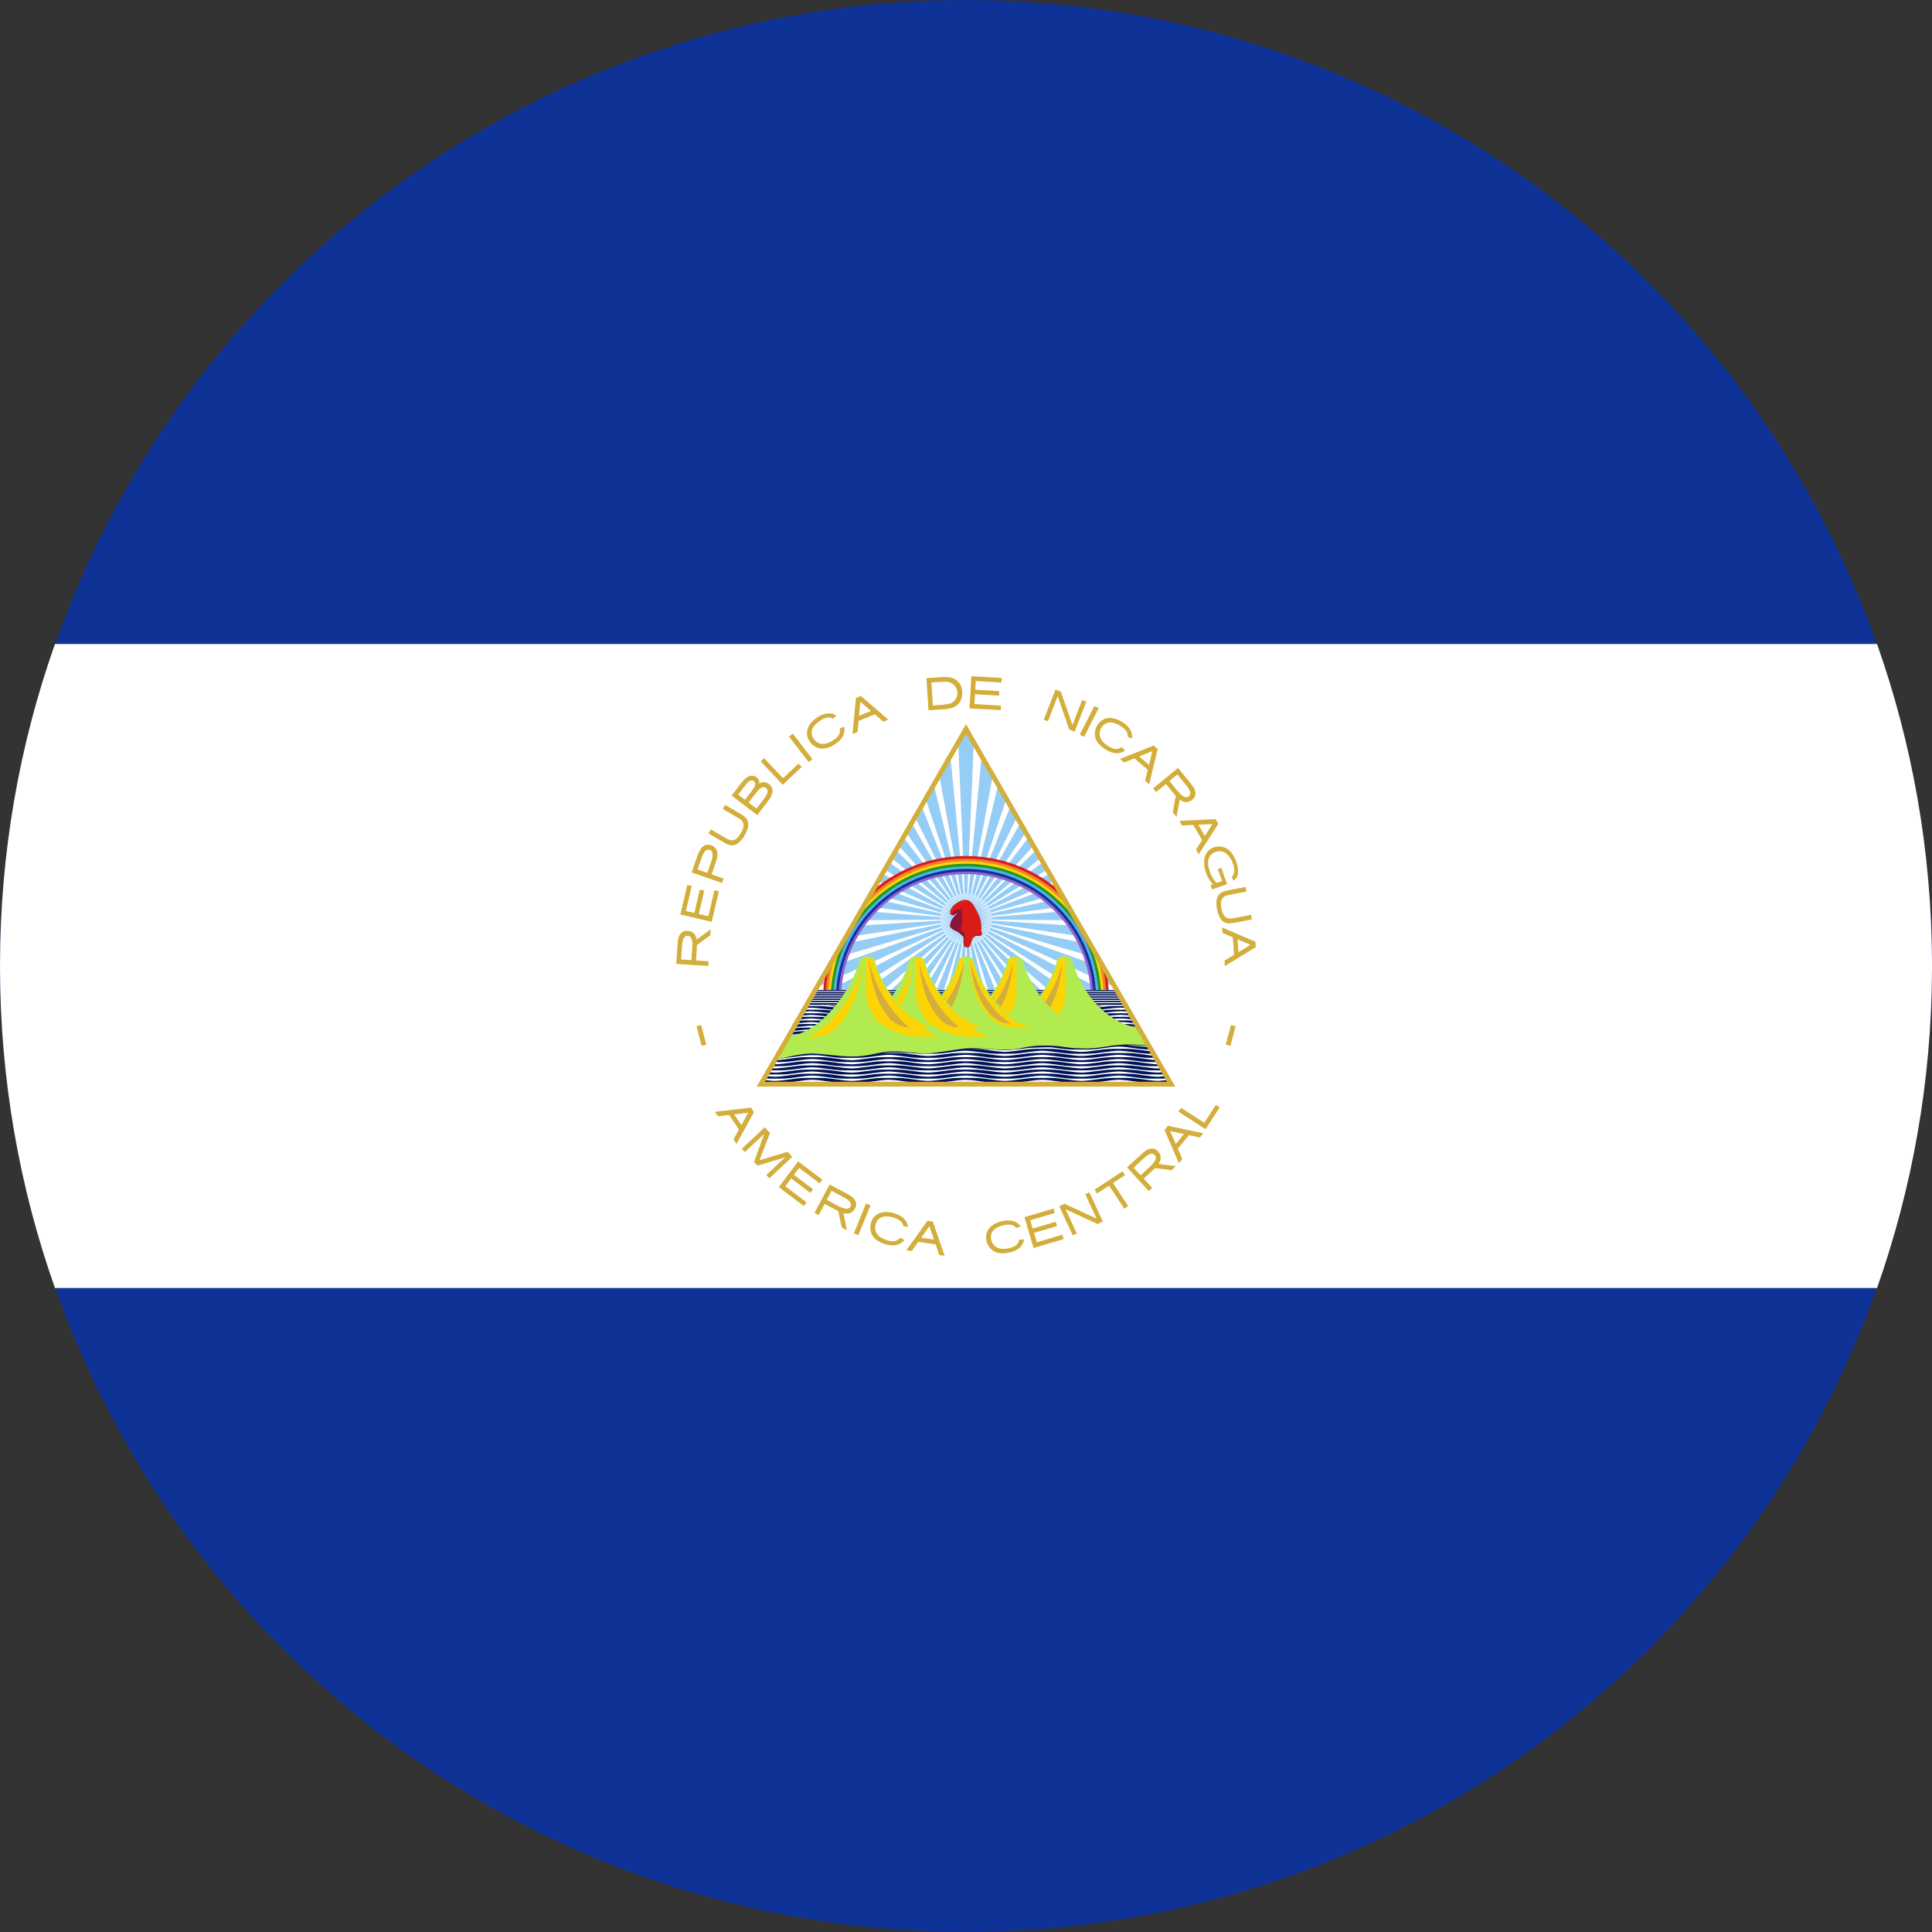 <svg width="120" height="120" viewBox="0 0 120 120" fill="none" xmlns="http://www.w3.org/2000/svg">
<rect x="0" y="0" width="120" height="120" fill="#333333" stroke="none"/>
<g clip-path="url(#clip0_307_91394)">
<circle cx="60" cy="60" r="60" fill="#0F3296"/>
<path d="M120 59.755V60.245C119.972 67.169 118.771 73.817 116.586 80H3.414C1.203 73.744 0 67.013 0 60C0 52.987 1.203 46.256 3.414 40H116.586C118.771 46.183 119.972 52.831 120 59.755Z" fill="white"/>
<path d="M42 59.866L43.996 59.999L44.015 59.707L43.23 59.655L43.291 58.693L44.123 58.09L44.148 57.72L43.271 58.357C43.241 58.15 43.126 57.936 42.918 57.864C42.735 57.798 42.511 57.786 42.353 57.917C42.152 58.064 42.116 58.328 42.09 58.558L42 59.866ZM42.304 59.593L42.374 58.61C42.399 58.449 42.428 58.262 42.57 58.159C42.698 58.074 42.887 58.137 42.939 58.282C43.044 58.531 42.997 58.806 42.984 59.068L42.946 59.636L42.304 59.593ZM42.26 56.801L44.207 57.256L44.65 55.36L44.373 55.295L43.997 56.908L43.404 56.77L43.743 55.316L43.468 55.252L43.129 56.705L42.604 56.583L42.966 55.031L42.688 54.966L42.26 56.801ZM42.961 54.186L44.85 54.843L44.946 54.567L44.203 54.308L44.496 53.451C44.56 53.216 44.609 52.941 44.471 52.722C44.358 52.56 44.158 52.457 43.961 52.463C43.743 52.472 43.566 52.632 43.469 52.818C43.326 53.086 43.246 53.381 43.142 53.666L42.961 54.186ZM43.326 54.003L43.628 53.152C43.696 53.003 43.779 52.825 43.952 52.777C44.093 52.745 44.242 52.854 44.254 52.999C44.289 53.266 44.172 53.518 44.09 53.766L43.934 54.215L43.326 54.003ZM44.005 51.766L45.072 52.388C45.274 52.496 45.53 52.559 45.742 52.437C46.03 52.277 46.21 51.983 46.352 51.695C46.464 51.453 46.544 51.153 46.402 50.905C46.249 50.658 45.971 50.545 45.734 50.397L45.042 49.993L44.895 50.244L45.913 50.841C46.074 50.939 46.208 51.117 46.18 51.315C46.148 51.55 46.013 51.757 45.879 51.948C45.768 52.102 45.583 52.226 45.385 52.185C45.179 52.145 45.012 52.011 44.831 51.913L44.151 51.515L44.005 51.766ZM45.445 49.412L47.034 50.628L47.774 49.663C47.916 49.458 48.048 49.193 47.951 48.942C47.863 48.742 47.658 48.588 47.438 48.578C47.338 48.564 47.209 48.639 47.155 48.673C47.211 48.459 47.037 48.259 46.84 48.203C46.604 48.119 46.364 48.27 46.208 48.438C46.024 48.638 45.87 48.864 45.702 49.077L45.445 49.412ZM45.848 49.353L46.405 48.637C46.495 48.537 46.641 48.422 46.781 48.496C46.909 48.552 46.941 48.713 46.88 48.83C46.783 49.038 46.622 49.206 46.489 49.391L46.271 49.676L45.848 49.353ZM46.495 49.848L47.073 49.107C47.177 48.998 47.308 48.861 47.473 48.893C47.614 48.925 47.716 49.078 47.668 49.22C47.588 49.482 47.392 49.682 47.235 49.899L46.987 50.224L46.495 49.848ZM47.246 47.291L48.62 48.745L49.796 47.633L49.601 47.426L48.66 48.316L48.636 48.338L48.618 48.32L47.457 47.091L47.246 47.291ZM49.007 45.75L50.226 47.336L50.464 47.153L49.245 45.567L49.007 45.75ZM50.798 44.534C50.601 44.657 50.441 44.801 50.319 44.969C50.196 45.137 50.13 45.311 50.121 45.493C50.111 45.676 50.16 45.852 50.267 46.025C50.364 46.181 50.5 46.308 50.663 46.394C50.827 46.481 51.004 46.514 51.198 46.492C51.392 46.471 51.609 46.385 51.852 46.234C52.085 46.089 52.25 45.921 52.352 45.729C52.449 45.549 52.478 45.34 52.435 45.139L52.158 45.248C52.231 45.648 51.973 45.84 51.684 46.023C51.233 46.298 50.792 46.278 50.523 45.865C50.243 45.399 50.549 45.015 50.933 44.765C51.206 44.595 51.475 44.478 51.731 44.641L51.947 44.448C51.798 44.346 51.629 44.298 51.436 44.308C51.234 44.32 51.022 44.394 50.798 44.534ZM53.162 43.354L52.952 45.596L53.264 45.47L53.327 44.775L53.328 44.775L54.339 44.367L54.867 44.823L55.178 44.698L53.473 43.229L53.161 43.354H53.162ZM53.435 43.584L54.1 44.16L53.356 44.46L53.435 43.584ZM57.545 42.118L57.67 44.114L58.753 44.043C59.036 44.01 59.34 43.937 59.534 43.711C59.785 43.434 59.82 43.019 59.711 42.673C59.618 42.369 59.345 42.139 59.035 42.081C58.73 42.022 58.42 42.069 58.113 42.082L57.545 42.118ZM57.853 42.383L58.715 42.339C58.879 42.333 59.04 42.382 59.172 42.479C59.373 42.616 59.49 42.862 59.464 43.104C59.45 43.382 59.245 43.638 58.975 43.708C58.821 43.748 58.66 43.759 58.502 43.777L57.942 43.812L57.853 42.384L57.853 42.383ZM60.333 42L60.219 43.997L62.162 44.108L62.178 43.824L60.525 43.73L60.56 43.122L62.05 43.207L62.066 42.925L60.576 42.839L60.606 42.302L62.198 42.392L62.214 42.107L60.333 42ZM65.555 42.833L64.832 44.698L65.089 44.798L65.662 43.319L65.692 43.242L65.724 43.328L66.413 45.311L66.75 45.442L67.474 43.577L67.216 43.477L66.642 44.955L66.613 45.03L66.582 44.946L65.891 42.963L65.555 42.833ZM68.242 43.987L67.332 45.769L67.065 45.632L67.974 43.851L68.242 43.987ZM69.75 44.871C69.556 44.743 69.359 44.658 69.154 44.617C68.951 44.576 68.765 44.588 68.596 44.656C68.426 44.723 68.285 44.841 68.174 45.011C68.072 45.164 68.013 45.341 68.003 45.524C67.992 45.709 68.036 45.884 68.137 46.051C68.238 46.219 68.406 46.38 68.644 46.538C68.874 46.689 69.095 46.769 69.312 46.782C69.521 46.793 69.71 46.736 69.882 46.611L69.668 46.405C69.335 46.638 69.053 46.484 68.766 46.298C68.329 46.002 68.163 45.593 68.425 45.176C68.732 44.728 69.209 44.845 69.596 45.09C69.865 45.267 70.083 45.463 70.041 45.763L70.307 45.879C70.338 45.701 70.311 45.527 70.221 45.357C70.126 45.177 69.971 45.016 69.75 44.871ZM71.654 46.307L69.564 47.141L69.817 47.361L70.465 47.101L70.466 47.102L71.289 47.817L71.123 48.495L71.376 48.715L71.908 46.528L71.654 46.308V46.307ZM71.574 46.656L71.365 47.51L70.758 46.983L71.574 46.656ZM73.165 47.697L71.622 48.97L71.808 49.195L72.415 48.694L73.031 49.436L72.839 50.446L73.075 50.732L73.276 49.666C73.449 49.807 73.701 49.879 73.908 49.766C74.085 49.682 74.242 49.521 74.251 49.315C74.273 49.039 74.076 48.816 73.919 48.611L73.165 47.697ZM73.131 48.104L73.78 48.903C73.875 49.045 73.994 49.244 73.885 49.409C73.795 49.55 73.598 49.538 73.477 49.446C73.232 49.282 73.07 49.029 72.879 48.81L72.634 48.513L73.131 48.104ZM75.504 50.88L73.256 50.983L73.424 51.274L74.12 51.24L74.121 51.241L74.665 52.187L74.286 52.772L74.453 53.063L75.672 51.171L75.504 50.88ZM75.315 51.183L74.837 51.921L74.436 51.225L75.315 51.183V51.183ZM76.788 53.527C76.663 53.188 76.466 52.841 76.132 52.671C75.76 52.484 75.266 52.575 75.003 52.902C74.773 53.174 74.762 53.558 74.823 53.892C74.895 54.276 75.071 54.641 75.335 54.93L75.186 54.983L75.282 55.249L76.219 54.913L75.854 53.901L75.638 53.979L75.906 54.725L75.588 54.839C75.308 54.598 75.153 54.243 75.071 53.889C75.011 53.624 75.009 53.306 75.21 53.097C75.441 52.857 75.85 52.782 76.127 52.987C76.401 53.187 76.555 53.511 76.633 53.834C76.686 54.046 76.678 54.298 76.517 54.463C76.472 54.497 76.543 54.544 76.555 54.584L76.632 54.71C76.716 54.644 76.784 54.559 76.831 54.462C76.877 54.365 76.901 54.259 76.9 54.151C76.906 53.938 76.859 53.727 76.788 53.527ZM77.362 55.089L76.243 55.307C76.036 55.347 75.88 55.413 75.777 55.5C75.673 55.588 75.607 55.711 75.575 55.875C75.543 56.037 75.548 56.235 75.594 56.477C75.595 56.478 75.595 56.48 75.595 56.482C75.643 56.724 75.713 56.909 75.803 57.048C75.894 57.188 76.002 57.277 76.13 57.319C76.259 57.361 76.428 57.364 76.636 57.324L77.754 57.106L77.699 56.821L76.607 57.033C76.117 57.128 75.952 56.87 75.868 56.429L75.867 56.424C75.78 55.983 75.836 55.682 76.326 55.587L77.418 55.375L77.362 55.089ZM77.976 58.493L75.906 57.608L75.93 57.943L76.573 58.216V58.217L76.651 59.305L76.055 59.667L76.079 60.002L78 58.828L77.976 58.493ZM77.673 58.683L76.922 59.14L76.864 58.34L77.673 58.684V58.683ZM43.55 63.667L43.26 63.743L43.581 64.962L43.871 64.885L43.55 63.667ZM76.457 63.667L76.746 63.743L76.426 64.962L76.136 64.885L76.457 63.667ZM46.643 68.798L44.407 69.055L44.594 69.334L45.287 69.252L45.288 69.253L45.896 70.159L45.557 70.769L45.745 71.048L46.831 69.077L46.643 68.798ZM46.475 69.113L46.049 69.882L45.602 69.215L46.475 69.113ZM47.499 70.019L46.074 71.352L46.264 71.556L47.466 70.433L46.835 72.167L47.054 72.4L48.776 71.877L47.596 72.98L47.787 73.184L49.212 71.851L48.923 71.542L47.173 72.065L47.828 70.371L47.499 70.019ZM49.576 72.138L48.372 73.735L49.928 74.906L50.098 74.679L48.776 73.683L49.142 73.197L50.334 74.094L50.504 73.869L49.312 72.971L49.636 72.541L50.909 73.499L51.081 73.271L49.576 72.138ZM51.532 73.57L50.59 75.334L50.848 75.472L51.219 74.778L52.071 75.229L52.278 76.236L52.605 76.41L52.385 75.348C52.599 75.413 52.86 75.382 53.008 75.2C53.134 75.059 53.219 74.861 53.159 74.672C53.089 74.411 52.832 74.275 52.616 74.149L51.532 73.57ZM51.656 73.959L52.561 74.451C52.698 74.543 52.871 74.67 52.854 74.856C52.839 75.02 52.663 75.107 52.514 75.072C52.222 75.024 51.976 74.85 51.716 74.72L51.353 74.526L51.656 73.959ZM53.791 74.751L53.036 76.603L53.314 76.716L54.069 74.864L53.791 74.751ZM55.595 75.374C55.374 75.301 55.161 75.27 54.954 75.283C54.747 75.296 54.57 75.357 54.424 75.466C54.278 75.575 54.173 75.725 54.109 75.918C54.05 76.092 54.04 76.278 54.078 76.458C54.115 76.64 54.203 76.797 54.343 76.933C54.484 77.068 54.688 77.181 54.96 77.271C55.221 77.357 55.455 77.377 55.668 77.333C55.872 77.29 56.041 77.186 56.175 77.02L55.914 76.877C55.653 77.188 55.341 77.112 55.016 77.007C54.516 76.835 54.25 76.484 54.395 76.012C54.574 75.5 55.066 75.489 55.503 75.625C55.809 75.727 56.07 75.859 56.108 76.16L56.395 76.203C56.379 76.023 56.307 75.862 56.176 75.721C56.038 75.572 55.846 75.457 55.595 75.374ZM57.606 75.824L56.298 77.656L56.63 77.704L57.034 77.135H57.035L58.115 77.292L58.341 77.952L58.673 78L57.938 75.872L57.606 75.824ZM57.727 76.16L58.012 76.992L57.217 76.877L57.727 76.16V76.16ZM62.294 75.838C62.065 75.882 61.865 75.96 61.69 76.073C61.516 76.186 61.392 76.325 61.318 76.492C61.243 76.658 61.226 76.841 61.264 77.04C61.298 77.221 61.38 77.388 61.501 77.526C61.623 77.667 61.785 77.766 61.965 77.81C62.154 77.859 62.388 77.857 62.669 77.803C62.938 77.751 63.152 77.654 63.316 77.511C63.474 77.373 63.569 77.2 63.605 76.99L63.308 76.992C63.233 77.392 62.923 77.478 62.588 77.546C62.068 77.641 61.664 77.465 61.56 76.982C61.465 76.448 61.889 76.198 62.337 76.102C62.653 76.041 62.945 76.029 63.126 76.273L63.397 76.17C63.295 76.02 63.144 75.909 62.97 75.857C62.777 75.795 62.553 75.788 62.294 75.838ZM63.63 75.602L64.198 77.519L66.064 76.965L65.984 76.693L64.396 77.164L64.223 76.58L65.654 76.156L65.573 75.885L64.143 76.309L63.989 75.793L65.517 75.34L65.436 75.066L63.63 75.602ZM65.793 74.922L66.633 76.737L66.883 76.621L66.183 75.107L68.12 76C68.163 76.037 68.206 76.012 68.249 75.989L68.501 75.873L67.661 74.058L67.41 74.174L68.109 75.686L66.12 74.77L65.793 74.922ZM67.989 73.89L68.146 74.128L68.86 73.658L68.888 73.64L68.901 73.661L69.83 75.073L70.073 74.913L69.144 73.501L69.13 73.48L69.158 73.462L69.876 72.99L69.719 72.752L67.989 73.89ZM70.002 72.512L71.357 73.983L71.572 73.785L71.039 73.207L71.745 72.551L72.764 72.687L73.037 72.436L71.962 72.293C72.094 72.113 72.15 71.857 72.027 71.657C71.933 71.484 71.763 71.337 71.558 71.339C71.281 71.332 71.069 71.541 70.873 71.709L70.002 72.512ZM70.41 72.524L71.172 71.832C71.308 71.729 71.501 71.6 71.672 71.699C71.818 71.781 71.816 71.979 71.731 72.105C71.58 72.359 71.336 72.534 71.128 72.737L70.846 72.997L70.41 72.524ZM72.329 70.183L73.223 72.249L73.436 71.989L73.157 71.349L73.157 71.348L73.848 70.504L74.53 70.651L74.743 70.391L72.541 69.924L72.329 70.184V70.183ZM72.679 70.253L73.539 70.438L73.03 71.059L72.679 70.253ZM73.2 69.05L74.877 70.138L75.758 68.78L75.52 68.626L74.815 69.712L74.797 69.74L74.776 69.726L73.358 68.807L73.2 69.05Z" fill="#D3AE3B"/>
<path d="M60 45.275L47.26 67.341H72.74L60 45.275Z" fill="white"/>
<path opacity="0.62" d="M60.484 46.113L60.001 45.275L59.517 46.112L59.967 56.616L59.03 46.957L58.338 48.154L59.901 56.626L58.001 48.738L57.493 49.619L59.837 56.644L57.238 50.06L56.834 50.759L59.776 56.671L56.628 51.117L56.288 51.705L59.72 56.706L56.111 52.011L55.81 52.532L59.669 56.749L55.651 52.808L55.373 53.289L59.624 56.799L55.224 53.548L54.956 54.012L59.587 56.854L54.81 54.266L54.542 54.729L59.557 56.914L54.393 54.988L54.115 55.469L59.537 56.978L53.956 55.745L53.655 56.266L59.525 57.044L53.478 56.572L53.138 57.161L59.523 57.11L52.932 57.519L52.528 58.217L59.53 57.177L52.273 58.659L51.765 59.54L59.546 57.241L51.428 60.123L50.736 61.321L59.571 57.303L50.249 62.165L49.76 63.012L50.718 63.012L59.604 57.361L51.036 63.483L50.673 64.382L51.632 64.247L59.645 57.414L52.012 64.669L51.778 65.609L52.709 65.342L59.693 57.46L53.144 65.707L53.043 66.67L53.928 66.276L59.747 57.499L54.41 66.577L54.436 67.341H54.77L55.265 67.032L59.806 57.531L55.784 67.263L55.798 67.341H56.774L59.869 57.553L57.346 67.341H58.291L59.934 57.567L58.828 67.341H59.737L60.001 57.572L60.264 67.341H61.173L60.067 57.567L61.711 67.341H62.656L60.133 57.553L63.227 67.341H64.204L64.218 67.263L60.195 57.531L64.737 67.032L65.232 67.341H65.565L65.592 66.577L60.254 57.499L66.074 66.276L66.959 66.67L66.858 65.707L60.308 57.46L67.293 65.342L68.224 65.609L67.99 64.669L60.356 57.414L68.37 64.247L69.329 64.382L68.966 63.483L60.398 57.361L69.284 63.012L70.241 63.012L69.752 62.165L60.431 57.303L69.264 61.321L68.573 60.123L60.456 57.241L68.236 59.539L67.728 58.659L60.472 57.177L67.473 58.217L67.069 57.519L60.479 57.11L66.863 57.161L66.523 56.572L60.477 57.044L66.346 56.266L66.046 55.745L60.465 56.978L65.886 55.47L65.608 54.988L60.444 56.914L65.459 54.729L65.191 54.266L60.415 56.854L65.045 54.012L64.777 53.549L60.378 56.799L64.628 53.29L64.35 52.808L60.333 56.749L64.191 52.533L63.89 52.012L60.282 56.706L63.713 51.706L63.373 51.117L60.225 56.671L63.167 50.76L62.764 50.061L60.164 56.644L62.509 49.619L62 48.739L60.1 56.626L61.663 48.155L60.972 46.958L60.034 56.616L60.484 46.113Z" fill="#54AEF2"/>
<path d="M60 55.495L59.973 55.496L60 56.118L60.027 55.496L60 55.495Z" fill="white"/>
<path d="M61.52 56.599L61.511 56.574L60.928 56.792L61.528 56.625L61.52 56.599Z" fill="white"/>
<path d="M60.961 58.37L60.94 58.387L60.917 58.402L60.574 57.883L60.961 58.37Z" fill="white"/>
<path d="M59.06 58.387L59.083 58.402L59.427 57.883L59.039 58.37L59.06 58.387Z" fill="white"/>
<path d="M58.472 56.625L58.48 56.599L58.489 56.574L59.072 56.792L58.472 56.625Z" fill="white"/>
<path d="M60.222 55.511L60.196 55.507L60.136 56.127L60.249 55.515L60.222 55.511Z" fill="white"/>
<path d="M61.569 56.79L61.574 56.816L61.578 56.842L60.961 56.924L61.569 56.79Z" fill="white"/>
<path d="M60.75 58.505L60.774 58.492L60.458 57.955L60.727 58.517L60.75 58.505Z" fill="white"/>
<path d="M58.909 58.261L58.89 58.243L58.871 58.224L59.322 57.795L58.909 58.261Z" fill="white"/>
<path d="M58.563 56.393L58.552 56.417L59.123 56.666L58.576 56.369L58.563 56.393Z" fill="white"/>
<path d="M60.415 55.55L60.441 55.557L60.466 55.565L60.269 56.156L60.415 55.55Z" fill="white"/>
<path d="M61.597 57.038L61.596 57.011L60.975 57.059L61.598 57.065L61.597 57.038Z" fill="white"/>
<path d="M60.572 58.586L60.547 58.595L60.521 58.604L60.334 58.01L60.572 58.586Z" fill="white"/>
<path d="M58.74 58.078L58.758 58.098L59.231 57.694L58.724 58.056L58.74 58.078Z" fill="white"/>
<path d="M58.66 56.222L58.675 56.2L58.69 56.178L59.191 56.548L58.66 56.222Z" fill="white"/>
<path d="M60.65 55.633L60.625 55.623L60.397 56.202L60.674 55.645L60.65 55.633Z" fill="white"/>
<path d="M61.592 57.234L61.59 57.261L61.586 57.287L60.97 57.195L61.592 57.234Z" fill="white"/>
<path d="M60.332 58.657L60.358 58.651L60.203 58.048L60.306 58.662L60.332 58.657Z" fill="white"/>
<path d="M58.63 57.916L58.616 57.893L58.603 57.869L59.155 57.581L58.63 57.916Z" fill="white"/>
<path d="M58.812 56.024L58.795 56.044L59.275 56.441L58.831 56.004L58.812 56.024Z" fill="white"/>
<path d="M60.824 55.724L60.847 55.738L60.87 55.753L60.517 56.266L60.824 55.724Z" fill="white"/>
<path d="M61.551 57.48L61.557 57.454L60.947 57.329L61.544 57.506L61.551 57.48Z" fill="white"/>
<path d="M60.138 58.685L60.112 58.688L60.085 58.689L60.068 58.067L60.138 58.685Z" fill="white"/>
<path d="M58.518 57.692L58.529 57.717L59.096 57.459L58.509 57.667L58.518 57.692Z" fill="white"/>
<path d="M58.953 55.887L58.973 55.869L58.994 55.852L59.373 56.346L58.953 55.887Z" fill="white"/>
<path d="M61.028 55.869L61.007 55.852L60.627 56.346L61.048 55.887L61.028 55.869Z" fill="white"/>
<path d="M61.492 57.667L61.482 57.692L61.471 57.717L60.905 57.459L61.492 57.667Z" fill="white"/>
<path d="M59.889 58.688L59.915 58.689L59.932 58.067L59.862 58.685L59.889 58.688Z" fill="white"/>
<path d="M58.456 57.506L58.449 57.48L58.443 57.454L59.053 57.329L58.456 57.506Z" fill="white"/>
<path d="M59.153 55.738L59.131 55.753L59.483 56.266L59.176 55.724L59.153 55.738Z" fill="white"/>
<path d="M61.169 56.004L61.188 56.024L61.205 56.044L60.725 56.441L61.169 56.004Z" fill="white"/>
<path d="M61.384 57.893L61.397 57.869L60.845 57.581L61.37 57.916L61.384 57.893Z" fill="white"/>
<path d="M59.694 58.662L59.668 58.657L59.642 58.651L59.797 58.048L59.694 58.662Z" fill="white"/>
<path d="M58.41 57.261L58.414 57.287L59.03 57.195L58.408 57.234L58.41 57.261Z" fill="white"/>
<path d="M59.326 55.645L59.35 55.633L59.375 55.623L59.603 56.202L59.326 55.645Z" fill="white"/>
<path d="M61.325 56.2L61.31 56.178L60.809 56.548L61.34 56.222L61.325 56.2Z" fill="white"/>
<path d="M61.276 58.056L61.26 58.078L61.243 58.098L60.769 57.694L61.276 58.056Z" fill="white"/>
<path d="M59.453 58.595L59.479 58.604L59.666 58.01L59.428 58.586L59.453 58.595Z" fill="white"/>
<path d="M58.402 57.064L58.403 57.038L58.404 57.011L59.025 57.059L58.402 57.064Z" fill="white"/>
<path d="M59.559 55.557L59.534 55.565L59.731 56.156L59.586 55.55L59.559 55.557Z" fill="white"/>
<path d="M61.424 56.369L61.437 56.393L61.448 56.417L60.877 56.666L61.424 56.369Z" fill="white"/>
<path d="M61.11 58.243L61.129 58.224L60.678 57.795L61.091 58.261L61.11 58.243Z" fill="white"/>
<path d="M59.274 58.517L59.25 58.505L59.226 58.492L59.542 57.955L59.274 58.517Z" fill="white"/>
<path d="M58.426 56.816L58.422 56.842L59.039 56.924L58.431 56.79L58.426 56.816Z" fill="white"/>
<path d="M59.751 55.515L59.778 55.511L59.804 55.507L59.864 56.127L59.751 55.515Z" fill="white"/>
<path d="M54.206 55.319C55.816 53.929 57.873 53.166 60 53.169C62.127 53.166 64.184 53.929 65.794 55.319L68.725 60.4C68.826 60.944 68.876 61.497 68.875 62.05H67.869C67.869 57.705 64.345 54.181 60 54.181C55.655 54.181 52.131 57.705 52.131 62.05H51.125C51.124 61.496 51.174 60.944 51.275 60.4L54.206 55.319Z" fill="#D91C16"/>
<path d="M53.944 55.781C55.512 54.266 57.647 53.331 60 53.331C62.353 53.331 64.488 54.267 66.056 55.781L68.462 59.944C68.629 60.617 68.719 61.325 68.719 62.05H67.869C67.869 57.705 64.345 54.181 60 54.181C55.655 54.181 52.131 57.705 52.131 62.05H51.281C51.281 61.342 51.367 60.637 51.537 59.95L53.944 55.781Z" fill="#F4812F"/>
<path d="M53.612 56.357C55.18 54.598 57.459 53.494 59.999 53.494L59.999 53.494C62.539 53.494 64.82 54.599 66.387 56.356L68.131 59.375C68.408 60.217 68.556 61.116 68.556 62.05H67.868C67.868 57.705 64.345 54.181 59.999 54.181C55.654 54.181 52.131 57.705 52.131 62.05H51.443C51.442 61.142 51.585 60.239 51.868 59.375L53.612 56.357Z" fill="#FDD406"/>
<path d="M53.019 57.381C54.525 55.133 57.09 53.65 60 53.65V53.65C62.907 53.65 65.468 55.13 66.975 57.375L67.544 58.362C68.107 59.51 68.4 60.772 68.4 62.05H67.868C67.868 57.705 64.345 54.181 60 54.181C55.654 54.181 52.131 57.705 52.131 62.05H51.6C51.599 60.769 51.892 59.506 52.456 58.356L53.019 57.381Z" fill="#1E9A1C"/>
<path d="M51.762 62.05C51.762 57.5 55.45 53.812 59.999 53.812C64.549 53.812 68.237 57.5 68.237 62.05H67.868C67.868 57.705 64.344 54.181 59.999 54.181C55.654 54.181 52.13 57.705 52.13 62.05H51.762Z" fill="#54AEF2"/>
<path d="M51.924 62.05C51.924 57.589 55.538 53.969 59.999 53.969C64.46 53.969 68.08 57.589 68.08 62.05H67.805C67.805 57.738 64.311 54.244 59.999 54.244C55.687 54.244 52.193 57.738 52.193 62.05H51.924Z" fill="#0F3296"/>
<path d="M52.082 62.049C52.082 57.676 55.627 54.132 60 54.132C64.373 54.132 67.917 57.676 67.917 62.049L67.915 62.196H67.756L67.757 62.049C67.757 57.765 64.284 54.292 60 54.292C55.715 54.292 52.242 57.765 52.242 62.049C52.242 62.098 52.243 62.147 52.244 62.196H52.083L52.082 62.049Z" fill="#9063CD"/>
<path d="M60.079 57.627C59.95 57.602 59.834 57.53 59.724 57.505C59.573 57.65 59.557 57.796 59.578 57.921C59.63 57.949 59.64 57.991 59.753 58.093C59.867 58.194 59.852 58.247 59.846 58.486C59.843 58.586 59.86 58.802 59.962 58.822C60.071 58.844 60.148 58.753 60.179 58.59C60.21 58.432 60.263 58.347 60.319 58.25C60.38 57.879 60.281 57.748 60.079 57.627Z" fill="#8A1538"/>
<path d="M59.434 56.705C59.316 56.708 59.129 56.907 59.046 56.8C58.998 56.738 58.99 56.619 59.038 56.52C59.15 56.29 59.263 56.177 59.472 56.054C59.947 55.774 60.25 55.864 60.487 56.266C60.706 56.621 60.917 57.012 60.936 57.341C60.942 57.441 60.992 57.622 60.905 57.713C60.635 57.991 59.986 57.426 59.605 57.515C59.477 57.545 59.33 57.638 59.209 57.559C59.115 57.497 59.194 57.359 59.264 57.3C59.386 57.196 59.564 56.827 59.54 56.667C59.526 56.578 59.524 56.703 59.434 56.705Z" fill="#D91C16"/>
<path d="M59.386 56.51C59.169 56.599 59.193 56.725 59.084 56.828C59.115 56.839 59.237 56.89 59.357 56.768C59.408 56.725 59.466 56.709 59.492 56.695C59.431 56.739 59.388 56.806 59.355 56.832C59.275 56.898 59.149 57.049 59.087 57.201C59.026 57.354 59.001 57.536 59.012 57.558C59.023 57.579 59.097 57.714 59.325 57.804C59.731 57.965 59.809 58.292 60.221 58.292C60.544 58.292 60.492 58.081 60.75 58.125C60.974 58.164 61.093 57.986 60.877 57.879C60.603 57.785 60.059 57.841 59.803 57.886C59.72 57.069 59.792 57.356 59.772 57.005C59.753 56.654 59.648 56.633 59.787 56.348C59.671 56.523 59.531 56.495 59.386 56.51Z" fill="#8A1538"/>
<path d="M60.188 55.959C60.18 56.004 60.173 56.062 60.177 56.079L60.233 56.278C60.256 56.345 60.265 56.394 60.281 56.463C60.297 56.535 60.361 56.563 60.419 56.608C60.493 56.664 60.436 56.815 60.482 56.822C60.519 56.827 60.58 56.607 60.58 56.572C60.582 56.529 60.579 56.486 60.573 56.443C60.546 56.384 60.518 56.325 60.488 56.268C60.475 56.245 60.462 56.223 60.447 56.201C60.403 56.136 60.35 56.078 60.29 56.028L60.279 56.019L60.227 55.981L60.188 55.959Z" fill="#D91C16"/>
<path d="M60.249 57.48C60.106 57.442 59.964 57.371 59.842 57.335C59.602 57.263 59.346 57.108 59.169 57.172C59.105 57.2 59.111 57.263 59.091 57.354C59.083 57.461 58.972 57.618 59.064 57.566C59.201 57.49 59.562 57.713 59.683 57.788C59.74 57.823 59.861 57.892 59.899 57.992C59.937 58.092 59.917 58.343 59.907 58.451C59.897 58.564 59.931 58.818 60.044 58.849C60.167 58.881 60.26 58.784 60.308 58.603C60.354 58.426 60.389 58.325 60.459 58.22C60.529 58.114 60.61 58.068 60.723 58.047C60.836 58.026 60.999 58.139 60.999 58.006C60.999 57.919 60.923 57.835 60.956 57.716C60.981 57.621 60.875 57.64 60.787 57.601C60.58 57.537 60.393 57.517 60.249 57.48Z" fill="#D91C16"/>
<path d="M59.673 57.781C59.607 57.745 59.21 57.485 59.064 57.566C59.018 57.592 59.001 57.563 59 57.515C58.999 57.467 59.022 57.396 59.037 57.342C59.052 57.287 59.076 57.183 59.14 57.129C59.277 57.013 59.594 57.244 59.762 57.307L59.673 57.781Z" fill="#8A1538"/>
<path d="M60.352 58.272C60.535 57.952 60.653 57.993 60.874 57.998C60.948 57.999 60.97 57.932 60.953 57.864C60.897 57.989 60.62 57.85 60.47 57.917C60.155 58.055 60.214 58.671 60.065 58.731C60.22 58.861 60.289 58.382 60.352 58.272Z" fill="#D91C16"/>
<path d="M50.62 61.529L48.629 64.976H71.37L69.379 61.529H50.62Z" fill="white"/>
<path d="M69.936 62.488C69.856 62.488 69.776 62.489 69.696 62.489C69.535 62.49 69.374 62.492 69.213 62.489C68.839 62.489 68.494 62.532 68.154 62.574C67.859 62.611 67.566 62.647 67.26 62.654C66.954 62.647 66.66 62.611 66.364 62.574C66.023 62.532 65.678 62.489 65.303 62.489C65.163 62.487 65.022 62.488 64.882 62.489H64.881C64.719 62.491 64.558 62.492 64.398 62.489C64.024 62.489 63.678 62.532 63.337 62.574C63.041 62.611 62.747 62.647 62.441 62.654C62.134 62.647 61.841 62.611 61.544 62.574C61.203 62.532 60.858 62.489 60.484 62.489C60.342 62.487 60.2 62.488 60.059 62.489H60.058C59.896 62.49 59.735 62.492 59.575 62.489C59.2 62.489 58.856 62.532 58.516 62.574C58.22 62.611 57.928 62.647 57.622 62.654C57.315 62.647 57.022 62.611 56.726 62.574C56.386 62.532 56.042 62.489 55.668 62.489C55.525 62.487 55.384 62.488 55.242 62.489H55.242C55.082 62.49 54.922 62.492 54.763 62.489C54.388 62.489 54.043 62.532 53.702 62.574C53.406 62.611 53.112 62.647 52.806 62.654C52.499 62.647 52.206 62.611 51.909 62.574C51.568 62.532 51.223 62.489 50.849 62.489C50.708 62.487 50.567 62.488 50.426 62.489H50.425C50.303 62.49 50.181 62.491 50.059 62.49L49.984 62.621L50.328 62.587C50.635 62.594 50.928 62.63 51.224 62.667C51.566 62.71 51.911 62.753 52.286 62.753H53.191C53.565 62.753 53.91 62.71 54.251 62.667L54.251 62.667C54.548 62.63 54.841 62.594 55.147 62.587C55.454 62.594 55.748 62.63 56.046 62.667C56.388 62.71 56.734 62.753 57.108 62.753H58.014C58.388 62.753 58.733 62.71 59.072 62.667C59.368 62.63 59.661 62.594 59.967 62.587C60.273 62.594 60.566 62.63 60.862 62.667C61.202 62.71 61.547 62.753 61.921 62.753H62.829C63.203 62.753 63.549 62.71 63.889 62.667C64.186 62.631 64.48 62.594 64.787 62.587C65.094 62.594 65.387 62.63 65.683 62.667C66.024 62.71 66.369 62.753 66.743 62.753H67.649C68.023 62.753 68.368 62.71 68.708 62.667C69.004 62.63 69.296 62.594 69.602 62.587C69.739 62.59 69.874 62.599 70.007 62.611L69.936 62.488Z" fill="#021455"/>
<path d="M70.065 62.711C69.942 62.711 69.819 62.712 69.696 62.712C69.535 62.714 69.374 62.715 69.213 62.712C68.839 62.712 68.494 62.755 68.154 62.797C67.859 62.834 67.566 62.87 67.26 62.878C66.954 62.87 66.66 62.834 66.364 62.797C66.023 62.755 65.678 62.712 65.303 62.712C65.163 62.71 65.022 62.711 64.882 62.713H64.881C64.719 62.714 64.558 62.715 64.398 62.712C64.024 62.712 63.678 62.755 63.337 62.797C63.041 62.834 62.747 62.87 62.441 62.878C62.134 62.87 61.841 62.834 61.544 62.797C61.203 62.755 60.858 62.712 60.484 62.712C60.342 62.71 60.2 62.711 60.058 62.712H60.058C59.896 62.714 59.735 62.715 59.575 62.712C59.2 62.712 58.856 62.755 58.516 62.797C58.22 62.834 57.928 62.87 57.622 62.878C57.315 62.87 57.022 62.834 56.726 62.797C56.386 62.755 56.042 62.712 55.668 62.712C55.525 62.71 55.384 62.711 55.242 62.712H55.242C55.082 62.714 54.922 62.715 54.763 62.712C54.388 62.712 54.043 62.755 53.702 62.797C53.406 62.834 53.112 62.87 52.806 62.878C52.499 62.87 52.206 62.834 51.909 62.797C51.568 62.755 51.223 62.712 50.849 62.712C50.708 62.71 50.567 62.711 50.426 62.713H50.425C50.263 62.714 50.1 62.715 49.94 62.712C49.937 62.712 49.934 62.712 49.931 62.712L49.847 62.858L50.328 62.81C50.635 62.818 50.928 62.854 51.224 62.891C51.566 62.933 51.911 62.976 52.286 62.976H53.191C53.565 62.976 53.91 62.933 54.251 62.891C54.547 62.854 54.841 62.818 55.147 62.81C55.454 62.818 55.748 62.854 56.046 62.891C56.388 62.933 56.734 62.976 57.108 62.976H58.014C58.388 62.976 58.733 62.933 59.072 62.891C59.368 62.854 59.661 62.818 59.967 62.81C60.273 62.818 60.566 62.854 60.862 62.891C61.202 62.933 61.547 62.976 61.921 62.976H62.829C63.203 62.976 63.549 62.933 63.889 62.891C64.186 62.854 64.48 62.818 64.787 62.81C65.094 62.818 65.387 62.854 65.683 62.891C66.024 62.933 66.369 62.976 66.743 62.976H67.649C68.023 62.976 68.368 62.933 68.708 62.891C69.004 62.854 69.296 62.818 69.602 62.81C69.786 62.815 69.966 62.829 70.144 62.848L70.065 62.711Z" fill="#021455"/>
<path d="M70.197 62.94L70.123 62.935C69.98 62.933 69.838 62.934 69.696 62.935C69.535 62.937 69.374 62.938 69.213 62.935C68.839 62.935 68.494 62.977 68.154 63.02C67.859 63.057 67.566 63.093 67.26 63.1C66.954 63.093 66.66 63.057 66.364 63.02C66.023 62.977 65.678 62.935 65.303 62.935C65.163 62.933 65.022 62.934 64.882 62.935H64.881C64.719 62.937 64.558 62.938 64.398 62.935C64.024 62.935 63.678 62.977 63.337 63.02C63.041 63.057 62.747 63.093 62.441 63.1C62.134 63.093 61.841 63.057 61.544 63.02C61.203 62.977 60.858 62.935 60.484 62.935C60.342 62.933 60.2 62.934 60.059 62.935H60.058C59.896 62.937 59.735 62.938 59.575 62.935C59.2 62.935 58.856 62.977 58.516 63.02C58.22 63.057 57.928 63.093 57.622 63.1C57.315 63.093 57.022 63.057 56.726 63.02C56.386 62.977 56.042 62.935 55.668 62.935C55.525 62.933 55.384 62.934 55.242 62.935H55.242C55.082 62.937 54.922 62.938 54.763 62.935C54.388 62.935 54.043 62.977 53.702 63.02C53.406 63.057 53.112 63.093 52.806 63.1C52.499 63.093 52.206 63.057 51.909 63.02C51.568 62.977 51.223 62.935 50.849 62.935C50.708 62.933 50.567 62.934 50.426 62.935H50.425C50.263 62.937 50.101 62.938 49.94 62.935C49.893 62.935 49.847 62.935 49.801 62.937L49.71 63.094L50.328 63.033C50.635 63.04 50.928 63.077 51.224 63.113C51.566 63.156 51.911 63.199 52.286 63.199H53.191C53.565 63.199 53.91 63.156 54.251 63.113L54.251 63.113C54.548 63.077 54.841 63.04 55.147 63.033C55.454 63.04 55.748 63.077 56.046 63.113C56.388 63.156 56.734 63.199 57.108 63.199H58.014C58.388 63.199 58.733 63.156 59.072 63.113C59.368 63.077 59.661 63.04 59.967 63.033C60.273 63.04 60.566 63.077 60.862 63.113C61.202 63.156 61.547 63.199 61.921 63.199H62.829C63.203 63.199 63.549 63.156 63.889 63.113C64.186 63.077 64.48 63.04 64.787 63.033C65.094 63.04 65.387 63.077 65.683 63.113C66.024 63.156 66.369 63.199 66.743 63.199H67.649C68.023 63.199 68.368 63.156 68.708 63.113C69.004 63.077 69.296 63.04 69.602 63.033C69.834 63.038 70.058 63.06 70.282 63.086L70.197 62.94Z" fill="#021455"/>
<path d="M70.332 63.173L70.123 63.158C69.98 63.156 69.838 63.157 69.696 63.159C69.535 63.16 69.374 63.161 69.213 63.158C68.839 63.158 68.494 63.201 68.154 63.243C67.859 63.28 67.566 63.316 67.26 63.324C66.954 63.316 66.66 63.28 66.364 63.243C66.023 63.201 65.678 63.158 65.303 63.158C65.163 63.156 65.022 63.157 64.882 63.159H64.881C64.719 63.16 64.558 63.161 64.398 63.158C64.024 63.158 63.678 63.201 63.337 63.243C63.041 63.28 62.747 63.316 62.441 63.324C62.134 63.316 61.841 63.28 61.544 63.243C61.203 63.201 60.858 63.158 60.484 63.158C60.342 63.156 60.201 63.157 60.059 63.159H60.058C59.896 63.16 59.735 63.161 59.575 63.158C59.2 63.158 58.856 63.201 58.516 63.243C58.22 63.28 57.928 63.316 57.622 63.324C57.315 63.316 57.022 63.28 56.726 63.243C56.386 63.201 56.042 63.158 55.668 63.158C55.525 63.156 55.383 63.157 55.242 63.159C55.082 63.16 54.922 63.161 54.763 63.158C54.388 63.158 54.043 63.201 53.702 63.243C53.406 63.28 53.112 63.316 52.806 63.324C52.499 63.316 52.206 63.28 51.909 63.243C51.568 63.201 51.223 63.158 50.849 63.158C50.708 63.156 50.567 63.157 50.426 63.159H50.425C50.263 63.16 50.1 63.161 49.94 63.158C49.848 63.158 49.758 63.161 49.669 63.165L49.574 63.331L50.328 63.256C50.635 63.264 50.928 63.3 51.224 63.337C51.566 63.379 51.911 63.422 52.286 63.422H53.191C53.565 63.422 53.91 63.379 54.251 63.337C54.547 63.3 54.841 63.264 55.147 63.256C55.454 63.264 55.748 63.3 56.046 63.337C56.388 63.379 56.734 63.422 57.108 63.422H58.014C58.388 63.422 58.733 63.379 59.072 63.337C59.368 63.3 59.661 63.264 59.967 63.256C60.273 63.264 60.566 63.3 60.862 63.337C61.202 63.379 61.547 63.422 61.921 63.422H62.829C63.203 63.422 63.549 63.379 63.889 63.337C64.186 63.3 64.48 63.264 64.787 63.256C65.094 63.264 65.387 63.3 65.683 63.337C66.024 63.379 66.369 63.422 66.743 63.422H67.649C68.023 63.422 68.368 63.379 68.708 63.337C69.004 63.3 69.296 63.264 69.602 63.256C69.882 63.263 70.15 63.293 70.42 63.326L70.332 63.173Z" fill="#021455"/>
<path d="M70.467 63.407L70.123 63.382C69.98 63.38 69.838 63.381 69.696 63.382C69.535 63.383 69.374 63.385 69.213 63.382C68.839 63.382 68.494 63.424 68.154 63.467C67.859 63.503 67.566 63.54 67.26 63.547C66.954 63.54 66.66 63.503 66.364 63.467C66.023 63.424 65.678 63.382 65.303 63.382C65.163 63.38 65.022 63.381 64.882 63.382H64.881C64.719 63.383 64.558 63.385 64.398 63.382C64.024 63.382 63.678 63.424 63.337 63.467C63.041 63.503 62.747 63.54 62.441 63.547C62.134 63.54 61.841 63.503 61.544 63.467C61.203 63.424 60.858 63.382 60.484 63.382C60.342 63.38 60.2 63.381 60.059 63.382H60.058C59.897 63.383 59.735 63.385 59.575 63.382C59.2 63.382 58.856 63.424 58.516 63.467C58.22 63.503 57.928 63.54 57.622 63.547C57.315 63.54 57.022 63.503 56.726 63.467C56.386 63.424 56.042 63.382 55.668 63.382C55.525 63.38 55.384 63.381 55.242 63.382C55.082 63.383 54.922 63.385 54.763 63.382C54.388 63.382 54.043 63.424 53.702 63.467C53.406 63.503 53.112 63.54 52.806 63.547C52.499 63.54 52.206 63.503 51.909 63.467C51.568 63.424 51.223 63.382 50.849 63.382C50.708 63.38 50.567 63.381 50.426 63.382H50.425C50.263 63.383 50.101 63.385 49.94 63.382C49.801 63.382 49.667 63.387 49.536 63.397L49.437 63.568L50.328 63.479C50.635 63.487 50.928 63.523 51.224 63.56C51.566 63.602 51.911 63.645 52.286 63.645H53.191C53.565 63.645 53.91 63.603 54.251 63.56L54.251 63.56C54.548 63.523 54.841 63.487 55.147 63.479C55.454 63.487 55.748 63.523 56.046 63.56C56.388 63.603 56.734 63.645 57.108 63.645H58.014C58.388 63.645 58.733 63.603 59.072 63.56C59.368 63.523 59.661 63.487 59.967 63.479C60.273 63.487 60.566 63.523 60.862 63.56C61.202 63.603 61.547 63.645 61.921 63.645H62.829C63.203 63.645 63.549 63.603 63.889 63.56C64.186 63.523 64.48 63.487 64.787 63.479C65.094 63.487 65.387 63.523 65.683 63.56C66.024 63.603 66.369 63.645 66.743 63.645H67.649C68.023 63.645 68.368 63.602 68.708 63.56C69.004 63.523 69.296 63.487 69.602 63.479C69.91 63.487 70.204 63.523 70.502 63.56C70.521 63.562 70.54 63.564 70.559 63.567L70.467 63.407Z" fill="#021455"/>
<path d="M70.601 63.639L70.123 63.604C69.98 63.602 69.838 63.603 69.696 63.605C69.535 63.606 69.374 63.607 69.213 63.604C68.839 63.604 68.494 63.647 68.154 63.689C67.859 63.726 67.566 63.762 67.26 63.77C66.954 63.762 66.66 63.726 66.364 63.689C66.023 63.647 65.678 63.604 65.303 63.604C65.163 63.602 65.022 63.603 64.882 63.605H64.881C64.719 63.606 64.558 63.607 64.398 63.604C64.024 63.604 63.678 63.647 63.337 63.689C63.041 63.726 62.747 63.762 62.441 63.77C62.134 63.762 61.841 63.726 61.544 63.689C61.203 63.647 60.858 63.604 60.484 63.604C60.342 63.602 60.2 63.603 60.059 63.605H60.058C59.896 63.606 59.735 63.607 59.575 63.604C59.2 63.604 58.856 63.647 58.516 63.689C58.22 63.726 57.928 63.762 57.622 63.77C57.315 63.762 57.022 63.726 56.726 63.689C56.386 63.647 56.042 63.604 55.668 63.604C55.525 63.602 55.383 63.603 55.242 63.605C55.082 63.606 54.922 63.607 54.763 63.604C54.388 63.604 54.043 63.647 53.702 63.689C53.406 63.726 53.112 63.762 52.806 63.77C52.499 63.762 52.206 63.726 51.909 63.689C51.568 63.647 51.223 63.604 50.849 63.604C50.708 63.602 50.567 63.603 50.426 63.605H50.425C50.263 63.606 50.101 63.607 49.94 63.604C49.754 63.604 49.575 63.615 49.401 63.63L49.3 63.804L50.328 63.702C50.635 63.709 50.928 63.746 51.224 63.783C51.566 63.825 51.911 63.868 52.286 63.868H53.191C53.565 63.868 53.91 63.825 54.251 63.783C54.547 63.746 54.841 63.709 55.147 63.702C55.454 63.709 55.748 63.746 56.046 63.783C56.388 63.825 56.734 63.868 57.108 63.868H58.014C58.388 63.868 58.733 63.825 59.072 63.783C59.368 63.746 59.661 63.709 59.967 63.702C60.273 63.709 60.566 63.746 60.862 63.783C61.202 63.825 61.547 63.868 61.921 63.868H62.829C63.203 63.868 63.549 63.825 63.889 63.783C64.186 63.746 64.48 63.709 64.787 63.702C65.094 63.709 65.387 63.746 65.683 63.783C66.024 63.825 66.369 63.868 66.743 63.868H67.649C68.023 63.868 68.368 63.825 68.708 63.783C69.004 63.746 69.296 63.709 69.602 63.702C69.91 63.709 70.204 63.746 70.502 63.782C70.567 63.79 70.632 63.798 70.697 63.806L70.601 63.639Z" fill="#021455"/>
<path d="M70.735 63.872L70.123 63.827C69.98 63.825 69.838 63.826 69.696 63.827C69.535 63.829 69.374 63.83 69.213 63.827C68.839 63.827 68.494 63.87 68.154 63.912C67.859 63.949 67.566 63.985 67.26 63.993C66.954 63.985 66.66 63.949 66.364 63.912C66.023 63.87 65.678 63.827 65.303 63.827C65.163 63.825 65.022 63.826 64.882 63.827H64.881C64.719 63.829 64.558 63.83 64.398 63.827C64.024 63.827 63.678 63.87 63.337 63.912C63.041 63.949 62.747 63.985 62.441 63.993C62.134 63.985 61.841 63.949 61.544 63.912C61.203 63.87 60.858 63.827 60.484 63.827C60.342 63.825 60.2 63.826 60.059 63.827H60.058C59.897 63.829 59.735 63.83 59.575 63.827C59.2 63.827 58.856 63.87 58.516 63.912C58.22 63.949 57.928 63.985 57.622 63.993C57.315 63.985 57.022 63.949 56.726 63.912C56.386 63.87 56.042 63.827 55.668 63.827C55.525 63.825 55.384 63.826 55.242 63.827C55.082 63.829 54.922 63.83 54.763 63.827C54.388 63.827 54.043 63.87 53.702 63.912C53.406 63.949 53.112 63.985 52.806 63.993C52.499 63.985 52.206 63.949 51.909 63.912C51.568 63.87 51.223 63.827 50.849 63.827C50.708 63.825 50.567 63.826 50.426 63.827H50.425C50.263 63.829 50.101 63.83 49.94 63.827C49.705 63.827 49.482 63.844 49.264 63.867L49.164 64.04L50.328 63.925C50.635 63.932 50.928 63.969 51.224 64.006C51.566 64.048 51.911 64.091 52.286 64.091H53.191C53.565 64.091 53.91 64.048 54.251 64.006L54.251 64.006C54.548 63.969 54.841 63.932 55.147 63.925C55.454 63.932 55.748 63.969 56.046 64.006C56.388 64.048 56.734 64.091 57.108 64.091H58.014C58.388 64.091 58.733 64.048 59.072 64.006C59.368 63.969 59.661 63.932 59.967 63.925C60.273 63.932 60.566 63.969 60.862 64.006C61.202 64.048 61.547 64.091 61.921 64.091H62.829C63.203 64.091 63.549 64.048 63.889 64.006C64.186 63.969 64.48 63.932 64.787 63.925C65.094 63.932 65.387 63.969 65.683 64.006C66.024 64.048 66.369 64.091 66.743 64.091H67.649C68.023 64.091 68.368 64.048 68.708 64.006C69.004 63.969 69.296 63.932 69.602 63.925C69.91 63.932 70.204 63.968 70.502 64.005C70.612 64.019 70.723 64.032 70.835 64.044L70.735 63.872Z" fill="#021455"/>
<path d="M70.87 64.105L70.123 64.05C69.98 64.048 69.838 64.05 69.696 64.051C69.535 64.052 69.374 64.053 69.213 64.05C68.839 64.05 68.494 64.093 68.154 64.135C67.859 64.172 67.566 64.209 67.26 64.216C66.954 64.209 66.66 64.172 66.364 64.135C66.023 64.093 65.678 64.05 65.303 64.05C65.163 64.048 65.022 64.05 64.882 64.051H64.881C64.719 64.052 64.558 64.054 64.398 64.05C64.024 64.05 63.678 64.093 63.337 64.135C63.041 64.172 62.747 64.209 62.441 64.216C62.134 64.209 61.841 64.172 61.544 64.135C61.203 64.093 60.858 64.05 60.484 64.05C60.342 64.048 60.2 64.05 60.058 64.051H60.058C59.897 64.052 59.735 64.053 59.575 64.05C59.2 64.05 58.856 64.093 58.516 64.135C58.22 64.172 57.928 64.209 57.622 64.216C57.315 64.209 57.022 64.172 56.726 64.135C56.386 64.093 56.042 64.05 55.668 64.05C55.525 64.048 55.383 64.049 55.242 64.051C55.082 64.052 54.922 64.053 54.763 64.05C54.388 64.05 54.043 64.093 53.702 64.135C53.406 64.172 53.112 64.209 52.806 64.216C52.499 64.209 52.206 64.172 51.909 64.135C51.568 64.093 51.223 64.05 50.849 64.05C50.708 64.048 50.567 64.05 50.426 64.051H50.425C50.263 64.052 50.101 64.054 49.94 64.05C49.655 64.05 49.388 64.075 49.127 64.105L49.027 64.278L50.328 64.148C50.635 64.156 50.928 64.192 51.224 64.229C51.566 64.271 51.911 64.314 52.286 64.314H53.191C53.565 64.314 53.91 64.271 54.251 64.229C54.547 64.192 54.841 64.156 55.147 64.148C55.454 64.156 55.748 64.192 56.046 64.229C56.388 64.271 56.734 64.314 57.108 64.314H58.014C58.388 64.314 58.733 64.271 59.072 64.229C59.368 64.192 59.661 64.156 59.967 64.148C60.273 64.156 60.566 64.192 60.862 64.229C61.202 64.271 61.547 64.314 61.921 64.314H62.829C63.203 64.314 63.549 64.271 63.889 64.229C64.186 64.192 64.48 64.156 64.787 64.148C65.094 64.156 65.387 64.192 65.683 64.229C66.024 64.271 66.369 64.314 66.743 64.314H67.649C68.023 64.314 68.368 64.271 68.708 64.229C69.004 64.192 69.296 64.156 69.602 64.148C69.91 64.156 70.204 64.192 70.502 64.228C70.657 64.247 70.813 64.266 70.972 64.282L70.87 64.105Z" fill="#021455"/>
<path d="M50.62 61.535L50.645 61.492H69.353L69.378 61.535H50.62Z" fill="#021455"/>
<path d="M50.575 61.611L50.601 61.567H69.397L69.422 61.611H50.575Z" fill="#021455"/>
<path d="M50.561 61.636L50.52 61.707H69.478L69.437 61.636H50.561Z" fill="#021455"/>
<path d="M50.447 61.833L50.497 61.746V61.746H69.501L69.551 61.833H50.447Z" fill="#021455"/>
<path d="M50.417 61.885L50.367 61.971H69.63L69.581 61.885H50.417Z" fill="#021455"/>
<path d="M50.288 62.109L50.338 62.023H69.66L69.71 62.109H50.288Z" fill="#021455"/>
<path d="M50.258 62.161L50.208 62.247H69.79L69.74 62.161H50.258Z" fill="#021455"/>
<path d="M50.111 62.416L50.172 62.31H69.826L69.886 62.416H50.111Z" fill="#021455"/>
<path d="M51.47 62.457C52.16 62.59 52.226 62.457 52.226 62.457H51.47Z" fill="#021455"/>
<path d="M67.771 62.457C67.771 62.457 67.837 62.59 68.527 62.457H67.771Z" fill="#021455"/>
<path d="M49.94 64.273C49.608 64.273 49.3 64.306 48.998 64.344L48.9 64.513L50.328 64.371C50.635 64.378 50.928 64.415 51.224 64.452C51.566 64.494 51.911 64.537 52.286 64.537H53.191C53.565 64.537 53.91 64.494 54.251 64.452C54.547 64.415 54.841 64.378 55.147 64.371C55.454 64.378 55.748 64.415 56.046 64.452C56.388 64.494 56.734 64.537 57.108 64.537H58.014C58.388 64.537 58.733 64.494 59.072 64.452C59.368 64.415 59.661 64.378 59.967 64.371C60.273 64.378 60.566 64.415 60.862 64.452C61.202 64.494 61.547 64.537 61.921 64.537H62.829C63.203 64.537 63.549 64.494 63.889 64.452C64.186 64.415 64.48 64.378 64.787 64.371C65.094 64.378 65.387 64.415 65.683 64.452C66.024 64.494 66.369 64.537 66.743 64.537H67.649C68.023 64.537 68.368 64.494 68.708 64.452C69.004 64.415 69.296 64.378 69.602 64.371C69.91 64.378 70.204 64.414 70.502 64.451C70.698 64.475 70.895 64.499 71.099 64.516L70.996 64.337L70.123 64.273C69.98 64.271 69.838 64.272 69.696 64.273C69.535 64.275 69.374 64.276 69.213 64.273C68.839 64.273 68.494 64.316 68.154 64.358C67.859 64.395 67.566 64.431 67.26 64.439C66.954 64.431 66.66 64.395 66.364 64.358C66.023 64.316 65.678 64.273 65.303 64.273C65.163 64.271 65.022 64.272 64.882 64.273H64.881C64.719 64.275 64.558 64.276 64.398 64.273C64.024 64.273 63.678 64.316 63.337 64.358C63.041 64.395 62.747 64.431 62.441 64.439C62.134 64.431 61.841 64.395 61.544 64.358C61.203 64.316 60.858 64.273 60.484 64.273C60.342 64.271 60.2 64.272 60.058 64.273H60.058C59.896 64.275 59.735 64.276 59.575 64.273C59.2 64.273 58.856 64.316 58.516 64.358C58.22 64.395 57.928 64.431 57.622 64.439C57.315 64.431 57.022 64.395 56.726 64.358C56.386 64.316 56.042 64.273 55.668 64.273C55.525 64.271 55.383 64.272 55.242 64.273C55.082 64.275 54.922 64.276 54.763 64.273C54.388 64.273 54.043 64.316 53.702 64.358C53.406 64.395 53.112 64.431 52.806 64.439C52.499 64.431 52.206 64.395 51.909 64.358C51.568 64.316 51.223 64.273 50.849 64.273C50.708 64.271 50.566 64.272 50.426 64.273H50.425C50.263 64.275 50.101 64.276 49.94 64.273Z" fill="#021455"/>
<path d="M66.125 59.409C65.784 59.409 65.679 59.581 65.679 59.581C65.132 61.696 63.318 63.848 61.159 63.848H59.543V66.001H71.846L70.608 63.81C68.667 63.521 67.08 61.536 66.575 59.581C66.575 59.581 66.467 59.409 66.125 59.409Z" fill="#B1EB50"/>
<path d="M66.125 59.493C65.968 59.493 65.873 59.529 65.817 59.564C65.764 59.597 65.754 59.619 65.753 59.622C65.753 59.623 65.75 59.624 65.749 59.625C65.469 60.689 64.879 61.759 64.083 62.566C63.28 63.38 62.269 63.932 61.162 63.932H59.627V65.917H71.798L70.662 63.905C69.725 63.783 68.867 63.272 68.17 62.566C67.373 61.759 66.784 60.689 66.504 59.625L66.5 59.622C66.499 59.619 66.486 59.601 66.433 59.567C66.376 59.532 66.282 59.493 66.125 59.493Z" fill="#B1EB50"/>
<path d="M66.125 59.493C66.154 59.493 66.181 59.497 66.206 59.5V61.66C66.201 62.128 66.04 62.505 65.804 62.948C65.695 63.259 65.607 63.141 65.334 63.52C64.968 63.65 64.697 63.701 64.306 63.763C63.803 63.842 62.682 63.913 62.129 63.79C62.857 63.576 63.521 63.136 64.083 62.566C64.233 62.414 64.376 62.253 64.509 62.086C64.733 61.804 64.935 61.504 65.111 61.19C65.181 61.065 65.248 60.94 65.311 60.811C65.404 60.618 65.487 60.421 65.561 60.223C65.585 60.157 65.609 60.09 65.632 60.024C65.676 59.891 65.715 59.758 65.75 59.625C65.751 59.624 65.753 59.623 65.753 59.621C65.754 59.62 65.765 59.597 65.817 59.564C65.853 59.543 65.892 59.527 65.933 59.517H65.936C65.986 59.503 66.047 59.493 66.125 59.493Z" fill="#FDD406"/>
<path d="M65.987 59.78C65.905 60.987 65.532 62.419 64.659 63.342C64.337 63.61 63.926 63.852 63.529 63.793C64.883 62.691 65.706 61.004 65.987 59.78Z" fill="#D3AE3B"/>
<path d="M64.897 61.856C64.697 62.4 63.94 63.205 63.129 63.865C62.899 63.872 62.777 63.885 62.568 63.873C63.062 63.828 64.213 62.856 64.897 61.856Z" fill="#D3AE3B"/>
<path d="M63.057 59.409C62.715 59.409 62.611 59.581 62.611 59.581C62.063 61.696 60.249 63.848 58.091 63.848H56.475V66.001H68.777L67.54 63.81C65.599 63.521 64.012 61.536 63.507 59.581C63.507 59.581 63.399 59.409 63.057 59.409Z" fill="#B1EB50"/>
<path d="M63.057 59.493C62.9 59.493 62.805 59.529 62.749 59.564C62.696 59.597 62.686 59.619 62.685 59.622C62.685 59.623 62.682 59.624 62.681 59.625C62.401 60.689 61.811 61.759 61.014 62.566C60.212 63.38 59.2 63.932 58.093 63.932H56.559V65.917H68.73L67.594 63.905C66.656 63.783 65.799 63.272 65.102 62.566C64.305 61.759 63.716 60.689 63.435 59.625L63.432 59.622C63.43 59.619 63.418 59.601 63.364 59.567C63.308 59.532 63.213 59.493 63.057 59.493Z" fill="#B1EB50"/>
<path d="M63.057 59.493C63.086 59.493 63.113 59.497 63.138 59.5V61.66C63.132 62.128 62.972 62.505 62.736 62.948C62.626 63.259 62.538 63.141 62.266 63.52C61.9 63.65 61.628 63.701 61.238 63.763C60.734 63.842 59.614 63.913 59.06 63.79C59.789 63.576 60.453 63.136 61.015 62.566C61.165 62.414 61.307 62.253 61.441 62.086C61.665 61.804 61.866 61.504 62.043 61.19C62.113 61.065 62.18 60.94 62.242 60.811C62.336 60.618 62.419 60.421 62.492 60.223C62.517 60.157 62.541 60.09 62.563 60.024C62.608 59.891 62.647 59.758 62.682 59.625C62.682 59.624 62.685 59.623 62.685 59.621C62.685 59.62 62.697 59.597 62.749 59.564C62.785 59.543 62.824 59.527 62.864 59.517H62.867C62.918 59.503 62.978 59.493 63.057 59.493Z" fill="#FDD406"/>
<path d="M62.919 59.78C62.837 60.987 62.464 62.419 61.59 63.342C61.269 63.61 60.858 63.852 60.461 63.793C61.815 62.691 62.638 61.004 62.919 59.78Z" fill="#D3AE3B"/>
<path d="M61.829 61.856C61.628 62.4 60.871 63.205 60.061 63.865C59.831 63.872 59.709 63.885 59.5 63.873C59.994 63.828 61.144 62.856 61.829 61.856Z" fill="#D3AE3B"/>
<path d="M60.444 59.582C60.99 61.697 62.801 63.849 64.96 63.849H66.578V66.002H53.416L53.412 63.849H55.026C57.185 63.849 58.999 61.697 59.547 59.582C59.547 59.582 59.653 59.409 59.995 59.409C60.337 59.409 60.444 59.582 60.444 59.582H60.444Z" fill="#B1EB50"/>
<path d="M59.994 59.493C60.151 59.493 60.245 59.532 60.302 59.567C60.355 59.601 60.368 59.619 60.37 59.621L60.373 59.625C60.653 60.689 61.242 61.759 62.039 62.566C62.843 63.38 63.857 63.932 64.964 63.932H66.492V65.917H53.496V63.932H55.031C56.138 63.932 57.15 63.38 57.952 62.566C58.748 61.759 59.339 60.689 59.619 59.625C59.62 59.623 59.622 59.623 59.622 59.622C59.623 59.619 59.634 59.597 59.686 59.564C59.742 59.529 59.837 59.493 59.994 59.493Z" fill="#B1EB50"/>
<path d="M59.853 59.506C59.837 59.509 59.821 59.513 59.805 59.517H59.801C59.761 59.527 59.722 59.543 59.687 59.564C59.634 59.597 59.624 59.619 59.623 59.621C59.622 59.623 59.619 59.623 59.619 59.625L59.5 60.024L59.429 60.223L59.179 60.812C59.117 60.94 59.05 61.066 58.98 61.19C58.803 61.505 58.602 61.804 58.378 62.086C58.244 62.253 58.102 62.414 57.952 62.566C57.39 63.136 56.726 63.576 55.998 63.79C56.551 63.913 56.804 63.779 57.308 63.699C57.698 63.637 58.15 63.586 58.516 63.456C58.789 63.077 58.696 63.196 58.806 62.885C59.042 62.441 59.387 62.04 59.472 61.549C59.796 60.944 59.853 59.826 59.853 59.506Z" fill="#FDD406"/>
<path d="M59.855 59.78C59.772 60.987 59.399 62.419 58.526 63.342C58.205 63.61 57.794 63.852 57.397 63.793C58.751 62.691 59.574 61.004 59.855 59.78Z" fill="#D3AE3B"/>
<path d="M58.766 61.856C58.566 62.4 57.809 63.206 56.998 63.865C56.768 63.872 56.646 63.885 56.438 63.873C56.931 63.828 58.082 62.856 58.766 61.856Z" fill="#D3AE3B"/>
<path d="M60.19 59.517H60.193C60.233 59.527 60.272 59.543 60.308 59.564C60.36 59.597 60.371 59.619 60.372 59.621C60.372 59.622 60.375 59.623 60.375 59.625L60.494 60.024L60.565 60.223L60.815 60.811L61.015 61.19C61.191 61.505 61.392 61.804 61.617 62.086C61.75 62.253 61.892 62.414 62.043 62.566C62.605 63.136 63.268 63.655 63.996 63.869C62.547 63.874 61.918 63.743 61.392 63.065C60.865 62.388 60.671 62.092 60.564 61.678C60.457 61.264 60.159 60.364 60.19 59.517Z" fill="#FDD406"/>
<path d="M60.295 59.78C60.377 60.987 60.739 62.182 61.612 63.105C61.934 63.373 62.344 63.615 62.742 63.556C61.275 62.556 60.576 61.004 60.295 59.78Z" fill="#D3AE3B"/>
<path d="M56.949 59.409C56.607 59.409 56.5 59.581 56.5 59.581C55.995 61.53 54.135 64.045 52.2 64.343L51.242 66.001H61.045V63.732C59.28 63.257 57.867 61.406 57.396 59.581C57.396 59.581 57.291 59.409 56.949 59.409Z" fill="#B1EB50"/>
<path d="M56.948 59.493C56.792 59.493 56.697 59.532 56.641 59.567C56.587 59.601 56.574 59.619 56.573 59.621L56.57 59.625C56.289 60.689 55.634 61.766 54.954 62.623C54.273 63.48 53.01 64.346 52.145 64.438L51.289 65.917H60.901V63.778C60.19 63.56 59.541 63.125 58.991 62.566C58.194 61.759 57.604 60.689 57.324 59.625C57.323 59.623 57.321 59.623 57.32 59.622C57.319 59.619 57.309 59.597 57.256 59.564C57.2 59.529 57.105 59.493 56.948 59.493Z" fill="#B1EB50"/>
<path d="M56.689 59.781C56.566 61.589 55.559 63.871 54.421 64.265C54.05 64.393 53.401 64.437 53.176 64.466C55.165 63.52 56.341 61.296 56.689 59.781Z" fill="#FDD406"/>
<path d="M56.948 59.493C56.919 59.493 56.892 59.497 56.867 59.5V61.66C56.873 62.128 57.033 62.505 57.27 62.948C57.283 62.987 57.297 63.019 57.31 63.046C57.392 63.263 57.453 63.339 57.767 63.577C58.764 64.334 60.001 64.448 60.728 64.385C60.5 64.205 60.257 64.042 60.042 63.892C60.384 63.88 60.712 63.842 60.945 63.79C60.217 63.577 59.553 63.136 58.991 62.566C58.894 62.466 58.8 62.362 58.71 62.255L58.592 62.093C58.368 61.813 58.139 61.503 57.963 61.19C57.892 61.066 57.826 60.94 57.763 60.811C57.64 60.556 57.532 60.293 57.442 60.024C57.398 59.892 57.359 59.759 57.324 59.625C57.323 59.624 57.321 59.623 57.32 59.621C57.32 59.62 57.309 59.597 57.256 59.564C57.22 59.543 57.181 59.527 57.141 59.517H57.138C57.076 59.501 57.012 59.492 56.948 59.493Z" fill="#FDD406"/>
<path d="M57.088 59.78C57.17 60.987 57.543 62.419 58.417 63.342C58.738 63.61 59.149 63.852 59.546 63.793C58.192 62.691 57.369 61.004 57.088 59.78Z" fill="#D3AE3B"/>
<path d="M57.922 61.449C58.396 62.617 59.596 63.707 60.831 64.44C61.06 64.447 61.129 64.441 61.338 64.428C60.454 63.954 59.03 63.277 57.922 61.449Z" fill="#FDD406"/>
<path d="M53.863 59.409C53.521 59.409 53.414 59.581 53.414 59.581C52.909 61.53 51.049 64.045 49.114 64.343L48.156 66.001H57.959V63.732C56.194 63.257 54.781 61.406 54.31 59.581C54.31 59.581 54.205 59.409 53.863 59.409Z" fill="#B1EB50"/>
<path d="M53.862 59.493C53.706 59.493 53.611 59.532 53.555 59.567C53.501 59.601 53.489 59.619 53.487 59.621L53.484 59.625C53.203 60.689 52.548 61.766 51.868 62.623C51.188 63.48 49.924 64.346 49.059 64.438L48.203 65.917H57.815V63.778C57.104 63.56 56.455 63.125 55.905 62.566C55.108 61.759 54.518 60.689 54.238 59.625C54.237 59.623 54.235 59.623 54.234 59.622C54.233 59.619 54.223 59.597 54.17 59.564C54.114 59.529 54.019 59.493 53.862 59.493Z" fill="#B1EB50"/>
<path d="M53.603 59.781C53.48 61.589 52.473 63.871 51.335 64.265C50.964 64.393 50.315 64.437 50.09 64.466C52.079 63.52 53.255 61.296 53.603 59.781Z" fill="#FDD406"/>
<path d="M53.862 59.493C53.833 59.493 53.806 59.497 53.781 59.5V61.66C53.787 62.128 53.947 62.505 54.184 62.948C54.197 62.987 54.211 63.019 54.224 63.046C54.306 63.263 54.367 63.339 54.681 63.577C55.678 64.334 56.915 64.448 57.642 64.385C57.414 64.205 57.171 64.042 56.956 63.892C57.298 63.88 57.626 63.842 57.859 63.79C57.131 63.577 56.467 63.136 55.905 62.566C55.808 62.466 55.714 62.362 55.624 62.255L55.506 62.093C55.282 61.813 55.053 61.503 54.877 61.19C54.806 61.066 54.74 60.94 54.677 60.811C54.554 60.556 54.447 60.293 54.356 60.024C54.312 59.892 54.273 59.759 54.238 59.625C54.237 59.624 54.235 59.623 54.234 59.621C54.234 59.62 54.223 59.597 54.17 59.564C54.134 59.543 54.095 59.527 54.055 59.517H54.052C53.99 59.501 53.926 59.492 53.862 59.493Z" fill="#FDD406"/>
<path d="M54.002 59.78C54.084 60.987 54.457 62.419 55.331 63.342C55.652 63.61 56.063 63.852 56.46 63.793C55.106 62.691 54.283 61.004 54.002 59.78Z" fill="#D3AE3B"/>
<path d="M54.836 61.449C55.31 62.617 56.51 63.707 57.745 64.44C57.974 64.447 58.043 64.441 58.252 64.428C57.368 63.954 55.944 63.277 54.836 61.449Z" fill="#FDD406"/>
<path d="M70.768 64.938C71.023 64.949 71.243 64.959 71.3 64.938L72.735 67.338H47.266L48.52 65.167C48.706 65.15 48.907 65.125 49.114 65.099C49.51 65.049 49.929 64.997 50.307 64.997L50.463 65C50.477 65 50.492 64.999 50.506 64.999C50.528 64.998 50.549 64.997 50.571 64.997C50.579 64.997 50.587 64.997 50.594 64.997C50.61 64.996 50.626 64.996 50.642 64.997C50.658 64.996 50.675 64.996 50.692 64.997C50.7 64.997 50.708 64.997 50.717 64.997C50.738 64.997 50.758 64.998 50.778 64.999C50.792 64.999 50.806 65 50.821 65C50.832 65 50.843 65 50.855 64.999C50.895 64.998 50.935 64.997 50.976 64.997C51.341 64.997 51.677 65.045 52.009 65.093C52.332 65.14 52.652 65.186 52.991 65.186C53.331 65.186 53.65 65.14 53.974 65.093C54.306 65.045 54.642 64.997 55.006 64.997L55.162 65C55.177 65 55.191 64.999 55.205 64.999C55.225 64.998 55.245 64.997 55.267 64.997C55.275 64.997 55.283 64.997 55.291 64.997C55.306 64.996 55.322 64.996 55.338 64.997C55.353 64.996 55.368 64.996 55.382 64.997C55.39 64.997 55.398 64.997 55.406 64.997L55.517 65C55.524 65 55.53 65 55.536 65C55.582 64.998 55.626 64.997 55.672 64.997C56.037 64.997 56.373 65.045 56.704 65.093C57.027 65.14 57.346 65.186 57.684 65.186C58.022 65.186 58.341 65.14 58.664 65.093C58.995 65.045 59.331 64.997 59.696 64.997C59.826 64.999 59.956 64.999 60.087 64.998C60.179 64.997 60.272 64.996 60.365 64.997C60.73 64.997 61.066 65.045 61.398 65.093C61.722 65.14 62.041 65.186 62.38 65.186C62.719 65.186 63.039 65.14 63.363 65.093C63.695 65.045 64.031 64.997 64.395 64.997C64.524 65 64.653 64.999 64.783 64.998C64.876 64.997 64.968 64.996 65.061 64.997C65.426 64.997 65.762 65.045 66.094 65.093C66.418 65.14 66.737 65.186 67.076 65.186C67.415 65.186 67.734 65.14 68.058 65.093C68.39 65.045 68.727 64.997 69.091 64.997C69.219 65 69.347 64.999 69.477 64.998C69.57 64.997 69.663 64.996 69.757 64.997L70.013 64.93C70.215 64.915 70.51 64.927 70.768 64.938Z" fill="white"/>
<path d="M71.409 65.035C71.406 65.035 71.403 65.034 71.4 65.034L71.236 64.749C71.029 64.743 70.802 64.718 70.564 64.692C70.254 64.658 69.924 64.622 69.6 64.622L69.48 64.624C69.216 64.631 68.983 64.67 68.722 64.713C68.344 64.775 67.908 64.847 67.24 64.847C66.714 64.847 66.408 64.802 66.101 64.758C65.752 64.707 65.402 64.656 64.724 64.671C64.071 64.685 63.626 64.76 63.251 64.823C62.942 64.874 62.681 64.918 62.39 64.914C62.18 64.911 61.928 64.896 61.655 64.879L61.654 64.879C61.087 64.843 60.432 64.802 59.888 64.859C59.8 64.868 59.711 64.879 59.62 64.889L59.602 64.889L59.583 64.889C59.213 64.889 58.872 64.938 58.536 64.986C58.244 65.028 57.955 65.069 57.653 65.078C57.351 65.069 57.062 65.028 56.769 64.986C56.433 64.938 56.093 64.889 55.723 64.889C55.582 64.887 55.443 64.888 55.303 64.889H55.303C55.144 64.891 54.986 64.892 54.828 64.889C54.458 64.889 54.117 64.938 53.781 64.986C53.488 65.028 53.198 65.069 52.895 65.078C52.592 65.069 52.303 65.028 52.01 64.986C51.673 64.938 51.332 64.889 50.962 64.889C50.822 64.887 50.681 64.888 50.541 64.889H50.541C50.381 64.891 50.222 64.892 50.063 64.889C49.694 64.889 49.353 64.938 49.017 64.986C48.873 65.006 48.731 65.027 48.587 65.043L48.502 65.191H48.52C48.891 65.191 49.23 65.143 49.566 65.094C49.857 65.052 50.145 65.011 50.447 65.002C50.75 65.011 51.039 65.052 51.332 65.094C51.669 65.143 52.01 65.191 52.38 65.191H53.275C53.645 65.191 53.986 65.143 54.323 65.094C54.616 65.052 54.906 65.011 55.209 65.002C55.335 65.006 55.459 65.015 55.583 65.028C55.427 65.03 55.27 65.037 55.112 65.053C54.841 65.079 54.618 65.122 54.404 65.166C54.191 65.184 53.985 65.214 53.781 65.243C53.488 65.285 53.198 65.327 52.895 65.335C52.592 65.326 52.303 65.285 52.01 65.243C51.673 65.195 51.332 65.146 50.962 65.146C50.822 65.144 50.681 65.145 50.541 65.147H50.541C50.381 65.148 50.222 65.149 50.063 65.146C49.694 65.146 49.353 65.195 49.016 65.243C48.821 65.271 48.627 65.299 48.429 65.317L48.353 65.449H48.52C48.551 65.449 48.582 65.448 48.612 65.448C48.515 65.466 48.421 65.484 48.333 65.499L48.283 65.586C48.28 65.586 48.277 65.586 48.274 65.587L48.205 65.706H48.214L48.164 65.792C48.298 65.776 48.504 65.749 48.739 65.717C48.823 65.706 48.91 65.694 48.999 65.682C49.192 65.663 49.38 65.636 49.566 65.609L49.609 65.603C49.901 65.568 50.164 65.541 50.325 65.537C50.437 65.534 50.617 65.538 50.84 65.545C51.005 65.562 51.168 65.586 51.332 65.609C51.669 65.658 52.01 65.706 52.38 65.706H53.275C53.645 65.706 53.986 65.658 54.323 65.609C54.616 65.567 54.906 65.526 55.209 65.517C55.511 65.526 55.802 65.567 56.096 65.609C56.434 65.658 56.776 65.706 57.146 65.706H58.04C58.41 65.706 58.75 65.658 59.087 65.609C59.379 65.567 59.668 65.526 59.97 65.517C60.273 65.526 60.562 65.567 60.854 65.609C61.19 65.658 61.53 65.706 61.9 65.706H62.798C63.168 65.706 63.509 65.658 63.846 65.609C64.139 65.567 64.428 65.526 64.731 65.517C65.034 65.526 65.324 65.567 65.617 65.609C65.954 65.658 66.295 65.706 66.665 65.706H67.559C67.929 65.706 68.27 65.658 68.606 65.609C68.898 65.567 69.187 65.526 69.49 65.517C69.792 65.526 70.082 65.567 70.375 65.609C70.712 65.658 71.053 65.706 71.423 65.706H71.797L71.725 65.582C71.497 65.565 71.274 65.533 71.05 65.501C70.713 65.453 70.373 65.404 70.003 65.404C69.862 65.402 69.722 65.403 69.582 65.404C69.423 65.406 69.264 65.407 69.105 65.404C68.735 65.404 68.395 65.453 68.059 65.501C67.767 65.543 67.478 65.584 67.175 65.593C66.872 65.584 66.582 65.543 66.29 65.501C65.953 65.453 65.612 65.404 65.242 65.404C65.103 65.402 64.963 65.403 64.823 65.404C64.664 65.406 64.505 65.407 64.348 65.404C63.978 65.404 63.636 65.453 63.299 65.501C63.007 65.543 62.717 65.584 62.414 65.593C62.112 65.584 61.822 65.543 61.529 65.501C61.192 65.453 60.851 65.404 60.481 65.404C60.341 65.402 60.2 65.403 60.061 65.404H60.06C59.901 65.406 59.742 65.407 59.583 65.404C59.213 65.404 58.872 65.453 58.536 65.501C58.244 65.543 57.955 65.584 57.653 65.593C57.351 65.584 57.062 65.543 56.769 65.501C56.433 65.453 56.093 65.404 55.723 65.404C55.582 65.402 55.442 65.403 55.303 65.404C55.144 65.406 54.986 65.407 54.828 65.404L54.814 65.404C55 65.382 55.222 65.367 55.515 65.367C55.855 65.367 56.157 65.383 56.457 65.401C56.679 65.428 56.907 65.449 57.146 65.449H58.04C58.41 65.449 58.75 65.4 59.087 65.352C59.379 65.31 59.668 65.268 59.97 65.26C60.273 65.268 60.562 65.31 60.854 65.352C61.19 65.4 61.53 65.449 61.9 65.449H62.798C63.168 65.449 63.509 65.4 63.846 65.352C64.139 65.31 64.428 65.268 64.731 65.26C65.034 65.268 65.324 65.31 65.617 65.352C65.954 65.4 66.295 65.449 66.665 65.449H67.559C67.929 65.449 68.27 65.4 68.606 65.352C68.898 65.31 69.187 65.268 69.49 65.26C69.792 65.268 70.082 65.31 70.375 65.352C70.712 65.4 71.053 65.449 71.423 65.449H71.648L71.568 65.31C71.394 65.293 71.222 65.268 71.05 65.243C70.713 65.195 70.373 65.146 70.003 65.146C69.862 65.144 69.722 65.145 69.582 65.147C69.423 65.148 69.264 65.149 69.105 65.146C68.735 65.146 68.395 65.195 68.059 65.243C67.767 65.285 67.478 65.326 67.175 65.335C66.872 65.327 66.582 65.285 66.29 65.243C65.953 65.195 65.612 65.146 65.242 65.146C65.103 65.144 64.963 65.145 64.823 65.147C64.664 65.148 64.505 65.149 64.348 65.146C63.978 65.146 63.636 65.195 63.299 65.243C63.007 65.285 62.717 65.326 62.414 65.335C62.112 65.326 61.822 65.285 61.529 65.243C61.192 65.195 60.851 65.146 60.481 65.146C60.388 65.145 60.294 65.145 60.201 65.145C60.657 65.121 61.227 65.16 61.739 65.194C61.924 65.207 62.103 65.219 62.265 65.227C62.581 65.243 62.844 65.216 63.107 65.181C63.362 65.164 63.605 65.129 63.846 65.094L63.884 65.089C63.937 65.085 63.992 65.083 64.048 65.081L64.943 65.051C65.077 65.047 65.206 65.049 65.334 65.055C65.428 65.067 65.522 65.081 65.617 65.094C65.954 65.143 66.295 65.191 66.665 65.191H67.559C67.929 65.191 68.27 65.143 68.606 65.094C68.898 65.052 69.187 65.011 69.49 65.002C69.792 65.011 70.082 65.052 70.375 65.094C70.712 65.143 71.053 65.191 71.423 65.191H71.5L71.409 65.035Z" fill="#021455"/>
<path d="M71.879 65.848C71.596 65.837 71.324 65.798 71.05 65.758C70.713 65.71 70.373 65.661 70.003 65.661C69.862 65.659 69.722 65.66 69.582 65.662C69.423 65.663 69.264 65.664 69.105 65.661C68.735 65.661 68.395 65.71 68.059 65.758C67.767 65.8 67.478 65.842 67.175 65.85C66.872 65.842 66.582 65.8 66.29 65.758C65.953 65.71 65.612 65.661 65.242 65.661C65.103 65.659 64.963 65.66 64.823 65.662C64.664 65.663 64.505 65.664 64.348 65.661C63.978 65.661 63.636 65.71 63.299 65.758C63.007 65.8 62.717 65.842 62.414 65.85C62.112 65.842 61.822 65.8 61.529 65.758C61.192 65.71 60.851 65.661 60.481 65.661C60.341 65.659 60.201 65.66 60.061 65.662H60.06C59.901 65.663 59.742 65.664 59.583 65.661C59.213 65.661 58.872 65.71 58.536 65.758C58.244 65.8 57.955 65.842 57.653 65.85C57.351 65.842 57.062 65.8 56.769 65.758C56.433 65.71 56.093 65.661 55.723 65.661C55.582 65.659 55.442 65.66 55.303 65.662C55.145 65.663 54.986 65.664 54.828 65.661C54.458 65.661 54.117 65.71 53.781 65.758C53.488 65.8 53.198 65.842 52.895 65.85C52.592 65.842 52.303 65.8 52.01 65.758C51.673 65.71 51.332 65.661 50.962 65.661C50.822 65.659 50.681 65.66 50.541 65.662H50.541C50.381 65.663 50.222 65.664 50.063 65.661C49.694 65.661 49.353 65.71 49.017 65.758C48.724 65.8 48.435 65.842 48.133 65.85C48.129 65.85 48.126 65.85 48.122 65.85L48.056 65.964H48.52C48.891 65.964 49.23 65.915 49.566 65.867C49.857 65.825 50.145 65.784 50.447 65.775C50.75 65.783 51.039 65.825 51.332 65.867C51.669 65.915 52.01 65.964 52.38 65.964H53.275C53.645 65.964 53.986 65.915 54.323 65.867C54.616 65.825 54.906 65.783 55.209 65.775C55.511 65.783 55.802 65.825 56.096 65.867C56.434 65.915 56.776 65.964 57.146 65.964H58.04C58.41 65.964 58.75 65.915 59.087 65.867C59.379 65.825 59.668 65.783 59.97 65.775C60.273 65.783 60.562 65.825 60.854 65.867C61.19 65.915 61.53 65.964 61.9 65.964H62.798C63.168 65.964 63.509 65.915 63.846 65.867C64.139 65.825 64.428 65.783 64.731 65.775C65.034 65.783 65.324 65.825 65.617 65.867C65.954 65.915 66.295 65.964 66.665 65.964H67.559C67.929 65.964 68.27 65.915 68.606 65.867C68.898 65.825 69.187 65.783 69.49 65.775C69.792 65.783 70.082 65.825 70.375 65.867C70.712 65.915 71.053 65.964 71.423 65.964H71.946L71.879 65.848Z" fill="#021455"/>
<path d="M72.024 66.099L71.934 66.107C71.631 66.099 71.342 66.057 71.05 66.016C70.713 65.967 70.373 65.918 70.003 65.918C69.862 65.916 69.722 65.918 69.582 65.919C69.423 65.92 69.264 65.922 69.105 65.918C68.735 65.918 68.395 65.967 68.059 66.016C67.767 66.057 67.478 66.099 67.175 66.107C66.872 66.099 66.582 66.057 66.29 66.015C65.953 65.967 65.612 65.918 65.242 65.918C65.103 65.916 64.963 65.918 64.823 65.919C64.664 65.92 64.505 65.922 64.348 65.918C63.978 65.918 63.636 65.967 63.299 66.016C63.007 66.057 62.717 66.099 62.414 66.107C62.112 66.099 61.822 66.057 61.529 66.016C61.192 65.967 60.851 65.918 60.481 65.918C60.341 65.916 60.2 65.918 60.061 65.919H60.06C59.901 65.92 59.742 65.922 59.583 65.918C59.213 65.918 58.872 65.967 58.536 66.016C58.244 66.057 57.955 66.099 57.653 66.107C57.351 66.099 57.062 66.057 56.769 66.016C56.433 65.967 56.093 65.918 55.723 65.918C55.582 65.916 55.442 65.918 55.303 65.919C55.144 65.92 54.986 65.922 54.828 65.918C54.458 65.918 54.117 65.967 53.781 66.015C53.488 66.057 53.198 66.099 52.895 66.107C52.592 66.099 52.303 66.057 52.01 66.016C51.673 65.967 51.332 65.918 50.962 65.918C50.822 65.916 50.681 65.918 50.541 65.919H50.541C50.381 65.92 50.222 65.922 50.063 65.918C49.694 65.918 49.353 65.967 49.017 66.016C48.724 66.057 48.435 66.099 48.133 66.107C48.081 66.106 48.029 66.103 47.977 66.1L47.907 66.221H48.52C48.891 66.221 49.23 66.172 49.566 66.124C49.857 66.082 50.145 66.041 50.447 66.032C50.75 66.041 51.039 66.082 51.332 66.124C51.669 66.172 52.01 66.221 52.38 66.221H53.275C53.645 66.221 53.986 66.172 54.323 66.124C54.616 66.082 54.906 66.041 55.209 66.032C55.511 66.041 55.802 66.082 56.096 66.124C56.434 66.172 56.776 66.221 57.146 66.221H58.04C58.41 66.221 58.75 66.172 59.087 66.124C59.379 66.082 59.668 66.041 59.97 66.032C60.273 66.041 60.562 66.082 60.854 66.124C61.19 66.172 61.53 66.221 61.9 66.221H62.798C63.168 66.221 63.509 66.172 63.846 66.124C64.139 66.082 64.428 66.041 64.731 66.032C65.034 66.041 65.324 66.082 65.617 66.124C65.954 66.172 66.295 66.221 66.665 66.221H67.559C67.929 66.221 68.27 66.172 68.606 66.124C68.898 66.082 69.187 66.041 69.49 66.032C69.792 66.041 70.082 66.082 70.375 66.124C70.712 66.172 71.053 66.221 71.423 66.221H72.094L72.024 66.099Z" fill="#021455"/>
<path d="M72.165 66.343L71.934 66.365C71.631 66.357 71.342 66.315 71.05 66.273C70.713 66.225 70.373 66.176 70.003 66.176C69.862 66.174 69.722 66.175 69.582 66.177C69.423 66.178 69.264 66.179 69.105 66.176C68.735 66.176 68.395 66.225 68.059 66.273C67.767 66.315 67.478 66.357 67.175 66.365C66.872 66.357 66.582 66.315 66.29 66.273C65.953 66.225 65.612 66.176 65.242 66.176C65.103 66.174 64.963 66.175 64.823 66.177C64.664 66.178 64.505 66.179 64.348 66.176C63.978 66.176 63.636 66.225 63.299 66.273C63.007 66.315 62.717 66.357 62.414 66.365C62.112 66.357 61.822 66.315 61.529 66.273C61.192 66.225 60.851 66.176 60.481 66.176C60.341 66.174 60.201 66.175 60.061 66.177H60.06C59.901 66.178 59.742 66.179 59.583 66.176C59.213 66.176 58.872 66.225 58.536 66.273C58.244 66.315 57.955 66.357 57.653 66.365C57.351 66.357 57.062 66.315 56.769 66.273C56.433 66.225 56.093 66.176 55.723 66.176C55.582 66.174 55.443 66.175 55.303 66.177C55.145 66.178 54.986 66.179 54.828 66.176C54.458 66.176 54.117 66.225 53.781 66.273C53.488 66.315 53.198 66.357 52.895 66.365C52.592 66.357 52.303 66.315 52.01 66.273C51.673 66.225 51.332 66.176 50.962 66.176C50.822 66.174 50.681 66.175 50.541 66.177H50.541C50.381 66.178 50.222 66.179 50.063 66.176C49.694 66.176 49.353 66.225 49.017 66.273C48.724 66.315 48.435 66.357 48.133 66.365C48.032 66.362 47.933 66.356 47.835 66.346L47.759 66.479H48.52C48.891 66.479 49.23 66.43 49.566 66.382C49.857 66.34 50.145 66.299 50.447 66.29C50.75 66.298 51.039 66.34 51.332 66.382C51.669 66.43 52.01 66.479 52.38 66.479H53.275C53.645 66.479 53.986 66.43 54.323 66.382C54.616 66.34 54.906 66.298 55.209 66.29C55.511 66.298 55.802 66.34 56.096 66.382C56.434 66.43 56.776 66.479 57.146 66.479H58.04C58.41 66.479 58.75 66.43 59.087 66.382C59.379 66.34 59.668 66.298 59.97 66.29C60.273 66.298 60.562 66.34 60.854 66.382C61.19 66.43 61.53 66.479 61.9 66.479H62.798C63.168 66.479 63.509 66.43 63.846 66.382C64.139 66.34 64.428 66.298 64.731 66.29C65.034 66.298 65.324 66.34 65.617 66.382C65.954 66.43 66.295 66.479 66.665 66.479H67.559C67.929 66.479 68.27 66.43 68.606 66.382C68.898 66.34 69.187 66.298 69.49 66.29C69.792 66.298 70.082 66.34 70.375 66.382C70.712 66.43 71.053 66.479 71.423 66.479H72.243L72.165 66.343Z" fill="#021455"/>
<path d="M72.306 66.588L71.934 66.624C71.631 66.615 71.342 66.574 71.05 66.532C70.713 66.483 70.373 66.435 70.003 66.435C69.862 66.433 69.722 66.434 69.582 66.435C69.423 66.436 69.264 66.438 69.105 66.435C68.735 66.435 68.395 66.484 68.059 66.532C67.767 66.574 67.478 66.615 67.175 66.624C66.872 66.615 66.582 66.574 66.29 66.532C65.953 66.483 65.612 66.435 65.242 66.435C65.103 66.433 64.963 66.434 64.823 66.435C64.664 66.436 64.505 66.438 64.348 66.435C63.978 66.435 63.636 66.484 63.299 66.532C63.007 66.574 62.717 66.615 62.414 66.624C62.112 66.615 61.822 66.574 61.529 66.532C61.192 66.484 60.851 66.435 60.481 66.435C60.341 66.433 60.2 66.434 60.061 66.435H60.06C59.901 66.436 59.742 66.438 59.583 66.435C59.213 66.435 58.872 66.484 58.536 66.532C58.244 66.574 57.955 66.615 57.653 66.624C57.351 66.615 57.062 66.574 56.769 66.532C56.433 66.484 56.093 66.435 55.723 66.435C55.582 66.433 55.442 66.434 55.303 66.435C55.144 66.436 54.986 66.438 54.828 66.435C54.458 66.435 54.117 66.483 53.781 66.532C53.488 66.574 53.198 66.615 52.895 66.624C52.592 66.615 52.303 66.574 52.01 66.532C51.673 66.484 51.332 66.435 50.962 66.435C50.822 66.433 50.681 66.434 50.541 66.435H50.541C50.381 66.436 50.222 66.438 50.063 66.435C49.694 66.435 49.353 66.484 49.017 66.532C48.724 66.574 48.435 66.615 48.133 66.624C47.984 66.62 47.839 66.607 47.695 66.59L47.61 66.737L47.626 66.737H48.52C48.891 66.737 49.23 66.688 49.566 66.64C49.857 66.598 50.145 66.557 50.447 66.548C50.75 66.557 51.039 66.598 51.332 66.64C51.669 66.688 52.01 66.737 52.38 66.737H53.275C53.645 66.737 53.986 66.688 54.323 66.64C54.616 66.598 54.906 66.557 55.209 66.548C55.511 66.557 55.802 66.598 56.096 66.64C56.434 66.688 56.776 66.737 57.146 66.737H58.04C58.41 66.737 58.75 66.688 59.087 66.64C59.379 66.598 59.668 66.557 59.97 66.548C60.273 66.557 60.562 66.598 60.854 66.64C61.19 66.688 61.53 66.737 61.9 66.737H62.798C63.168 66.737 63.509 66.688 63.846 66.64C64.139 66.598 64.428 66.557 64.731 66.548C65.034 66.557 65.324 66.598 65.617 66.64C65.954 66.688 66.295 66.737 66.665 66.737H67.559C67.929 66.737 68.27 66.688 68.606 66.64C68.898 66.598 69.187 66.557 69.49 66.548C69.792 66.557 70.082 66.598 70.375 66.64C70.712 66.688 71.053 66.737 71.423 66.737H72.318L72.39 66.734L72.306 66.588Z" fill="#021455"/>
<path d="M72.447 66.832L71.934 66.881C71.631 66.872 71.342 66.831 71.05 66.789C70.713 66.741 70.373 66.692 70.003 66.692C69.862 66.69 69.722 66.691 69.582 66.692C69.423 66.694 69.264 66.695 69.105 66.692C68.735 66.692 68.395 66.741 68.059 66.789C67.767 66.831 67.478 66.872 67.175 66.881C66.872 66.872 66.582 66.831 66.29 66.789C65.953 66.741 65.612 66.692 65.242 66.692C65.103 66.69 64.963 66.691 64.823 66.692C64.664 66.694 64.505 66.695 64.348 66.692C63.978 66.692 63.636 66.741 63.299 66.789C63.007 66.831 62.717 66.872 62.414 66.881C62.112 66.872 61.822 66.831 61.529 66.789C61.192 66.741 60.851 66.692 60.481 66.692C60.341 66.69 60.201 66.691 60.061 66.692H60.06C59.901 66.694 59.742 66.695 59.583 66.692C59.213 66.692 58.872 66.741 58.536 66.789C58.244 66.831 57.955 66.872 57.653 66.881C57.351 66.872 57.062 66.831 56.769 66.789C56.433 66.741 56.093 66.692 55.723 66.692C55.582 66.69 55.443 66.691 55.303 66.692H55.303C55.144 66.694 54.986 66.695 54.828 66.692C54.458 66.692 54.117 66.741 53.781 66.789C53.488 66.831 53.198 66.872 52.895 66.881C52.592 66.872 52.303 66.831 52.01 66.789C51.673 66.741 51.332 66.692 50.962 66.692C50.822 66.69 50.681 66.691 50.541 66.692H50.541C50.381 66.694 50.222 66.695 50.063 66.692C49.694 66.692 49.353 66.741 49.017 66.789C48.724 66.831 48.435 66.872 48.133 66.881C47.936 66.876 47.746 66.855 47.556 66.829L47.465 66.988L47.626 66.994H48.52C48.891 66.994 49.23 66.946 49.566 66.897C49.857 66.856 50.145 66.814 50.447 66.805C50.75 66.814 51.039 66.855 51.332 66.897C51.669 66.946 52.01 66.994 52.38 66.994H53.275C53.645 66.994 53.986 66.946 54.323 66.897C54.616 66.855 54.906 66.814 55.209 66.805C55.511 66.814 55.802 66.855 56.096 66.897C56.434 66.946 56.776 66.994 57.146 66.994H58.04C58.41 66.994 58.75 66.946 59.087 66.897C59.379 66.855 59.668 66.814 59.97 66.805C60.273 66.814 60.562 66.855 60.854 66.897C61.19 66.946 61.53 66.994 61.9 66.994H62.798C63.168 66.994 63.509 66.946 63.846 66.897C64.139 66.856 64.428 66.814 64.731 66.805C65.034 66.814 65.324 66.856 65.617 66.897C65.954 66.946 66.295 66.994 66.665 66.994H67.559C67.929 66.994 68.27 66.946 68.606 66.897C68.898 66.855 69.187 66.814 69.49 66.805C69.792 66.814 70.082 66.855 70.375 66.897C70.712 66.946 71.053 66.994 71.423 66.994H72.318L72.535 66.985L72.447 66.832Z" fill="#021455"/>
<path d="M49.017 67.047C49.353 66.999 49.694 66.95 50.063 66.95C50.222 66.953 50.381 66.951 50.541 66.95H50.541C50.681 66.949 50.822 66.948 50.962 66.95C51.332 66.95 51.673 66.999 52.01 67.047C52.303 67.089 52.592 67.13 52.895 67.139C53.198 67.13 53.488 67.089 53.781 67.047C54.117 66.999 54.458 66.95 54.828 66.95C54.986 66.953 55.144 66.951 55.303 66.95H55.303C55.443 66.949 55.582 66.948 55.723 66.95C56.093 66.95 56.433 66.999 56.769 67.047C57.062 67.089 57.351 67.13 57.653 67.139C57.955 67.13 58.244 67.089 58.536 67.047C58.872 66.999 59.213 66.95 59.583 66.95C59.742 66.953 59.901 66.951 60.06 66.95H60.061C60.201 66.949 60.341 66.948 60.481 66.95C60.851 66.95 61.192 66.999 61.529 67.047C61.822 67.089 62.112 67.13 62.414 67.139C62.717 67.13 63.007 67.089 63.299 67.047C63.636 66.999 63.978 66.95 64.348 66.95C64.505 66.953 64.664 66.951 64.823 66.95C64.963 66.949 65.103 66.948 65.242 66.95C65.612 66.95 65.953 66.998 66.29 67.047C66.582 67.089 66.872 67.13 67.175 67.139C67.478 67.13 67.767 67.089 68.059 67.047C68.395 66.999 68.735 66.95 69.105 66.95C69.264 66.953 69.423 66.951 69.582 66.95C69.722 66.949 69.862 66.948 70.003 66.95C70.373 66.95 70.713 66.998 71.05 67.047C71.342 67.089 71.631 67.13 71.934 67.139L72.581 67.077L72.673 67.237L72.318 67.252H71.423C71.053 67.252 70.712 67.203 70.375 67.155C70.082 67.113 69.792 67.072 69.49 67.063C69.187 67.072 68.898 67.113 68.606 67.155C68.27 67.203 67.929 67.252 67.559 67.252H66.665C66.295 67.252 65.954 67.203 65.617 67.155C65.324 67.113 65.034 67.072 64.731 67.063C64.428 67.072 64.139 67.113 63.846 67.155C63.509 67.203 63.168 67.252 62.798 67.252H61.9C61.53 67.252 61.19 67.203 60.854 67.155C60.562 67.113 60.273 67.072 59.97 67.063C59.668 67.072 59.379 67.113 59.087 67.155C58.75 67.203 58.41 67.252 58.04 67.252H57.146C56.776 67.252 56.434 67.203 56.096 67.155C55.802 67.113 55.511 67.072 55.209 67.063C54.906 67.072 54.616 67.113 54.323 67.155C53.986 67.203 53.645 67.252 53.275 67.252H52.38C52.01 67.252 51.669 67.203 51.332 67.155C51.039 67.113 50.75 67.072 50.447 67.063C50.145 67.072 49.857 67.113 49.566 67.155C49.23 67.203 48.891 67.252 48.52 67.252H47.626L47.328 67.24L47.426 67.07C47.66 67.102 47.891 67.132 48.133 67.139C48.435 67.13 48.724 67.089 49.017 67.047Z" fill="#021455"/>
<path d="M48.283 65.779L48.769 64.941L50.598 64.711L70.847 64.266C70.849 64.266 70.852 64.266 70.855 64.265C70.858 64.265 70.862 64.265 70.865 64.265L71.233 64.916C71.065 64.912 70.916 64.903 70.768 64.895C70.429 64.875 70.099 64.857 69.572 64.894C69.289 64.914 69.01 64.957 68.728 65C68.254 65.073 67.77 65.147 67.239 65.118C66.712 65.118 66.406 65.074 66.1 65.029C65.75 64.978 65.4 64.928 64.722 64.943C64.125 64.956 63.789 65.025 63.479 65.09C63.172 65.154 62.891 65.212 62.407 65.205C62.033 65.199 61.694 65.174 61.372 65.151C60.855 65.113 60.383 65.079 59.886 65.131C59.564 65.165 59.218 65.219 58.878 65.273C58.366 65.354 57.869 65.432 57.491 65.433C57.177 65.432 56.862 65.401 56.544 65.369C56.074 65.323 55.598 65.276 55.11 65.324C54.789 65.356 54.535 65.409 54.284 65.462C53.895 65.543 53.513 65.623 52.898 65.621C52.447 65.62 51.993 65.571 51.558 65.524C51.153 65.48 50.764 65.438 50.41 65.438C49.915 65.438 49.348 65.56 48.858 65.665C48.648 65.709 48.453 65.751 48.283 65.779Z" fill="#B1EB50"/>
<path d="M70.783 64.985L70.014 64.93C70.216 64.915 70.51 64.927 70.768 64.939C71.024 64.95 71.243 64.959 71.3 64.939L71.374 65.036C71.177 65.023 70.98 65.006 70.783 64.985Z" fill="white"/>
<path d="M60 44.975L53.572 56.112L47 67.492L59.859 67.49L73 67.492L66.569 56.355L60 44.975ZM60 45.575L66.31 56.506L72.48 67.191L59.859 67.19L47.519 67.191L53.831 56.262L60 45.575Z" fill="#D3AE3B"/>
</g>
<defs>
<clipPath id="clip0_307_91394">
<rect width="120" height="120" fill="white"/>
</clipPath>
</defs>
</svg>
